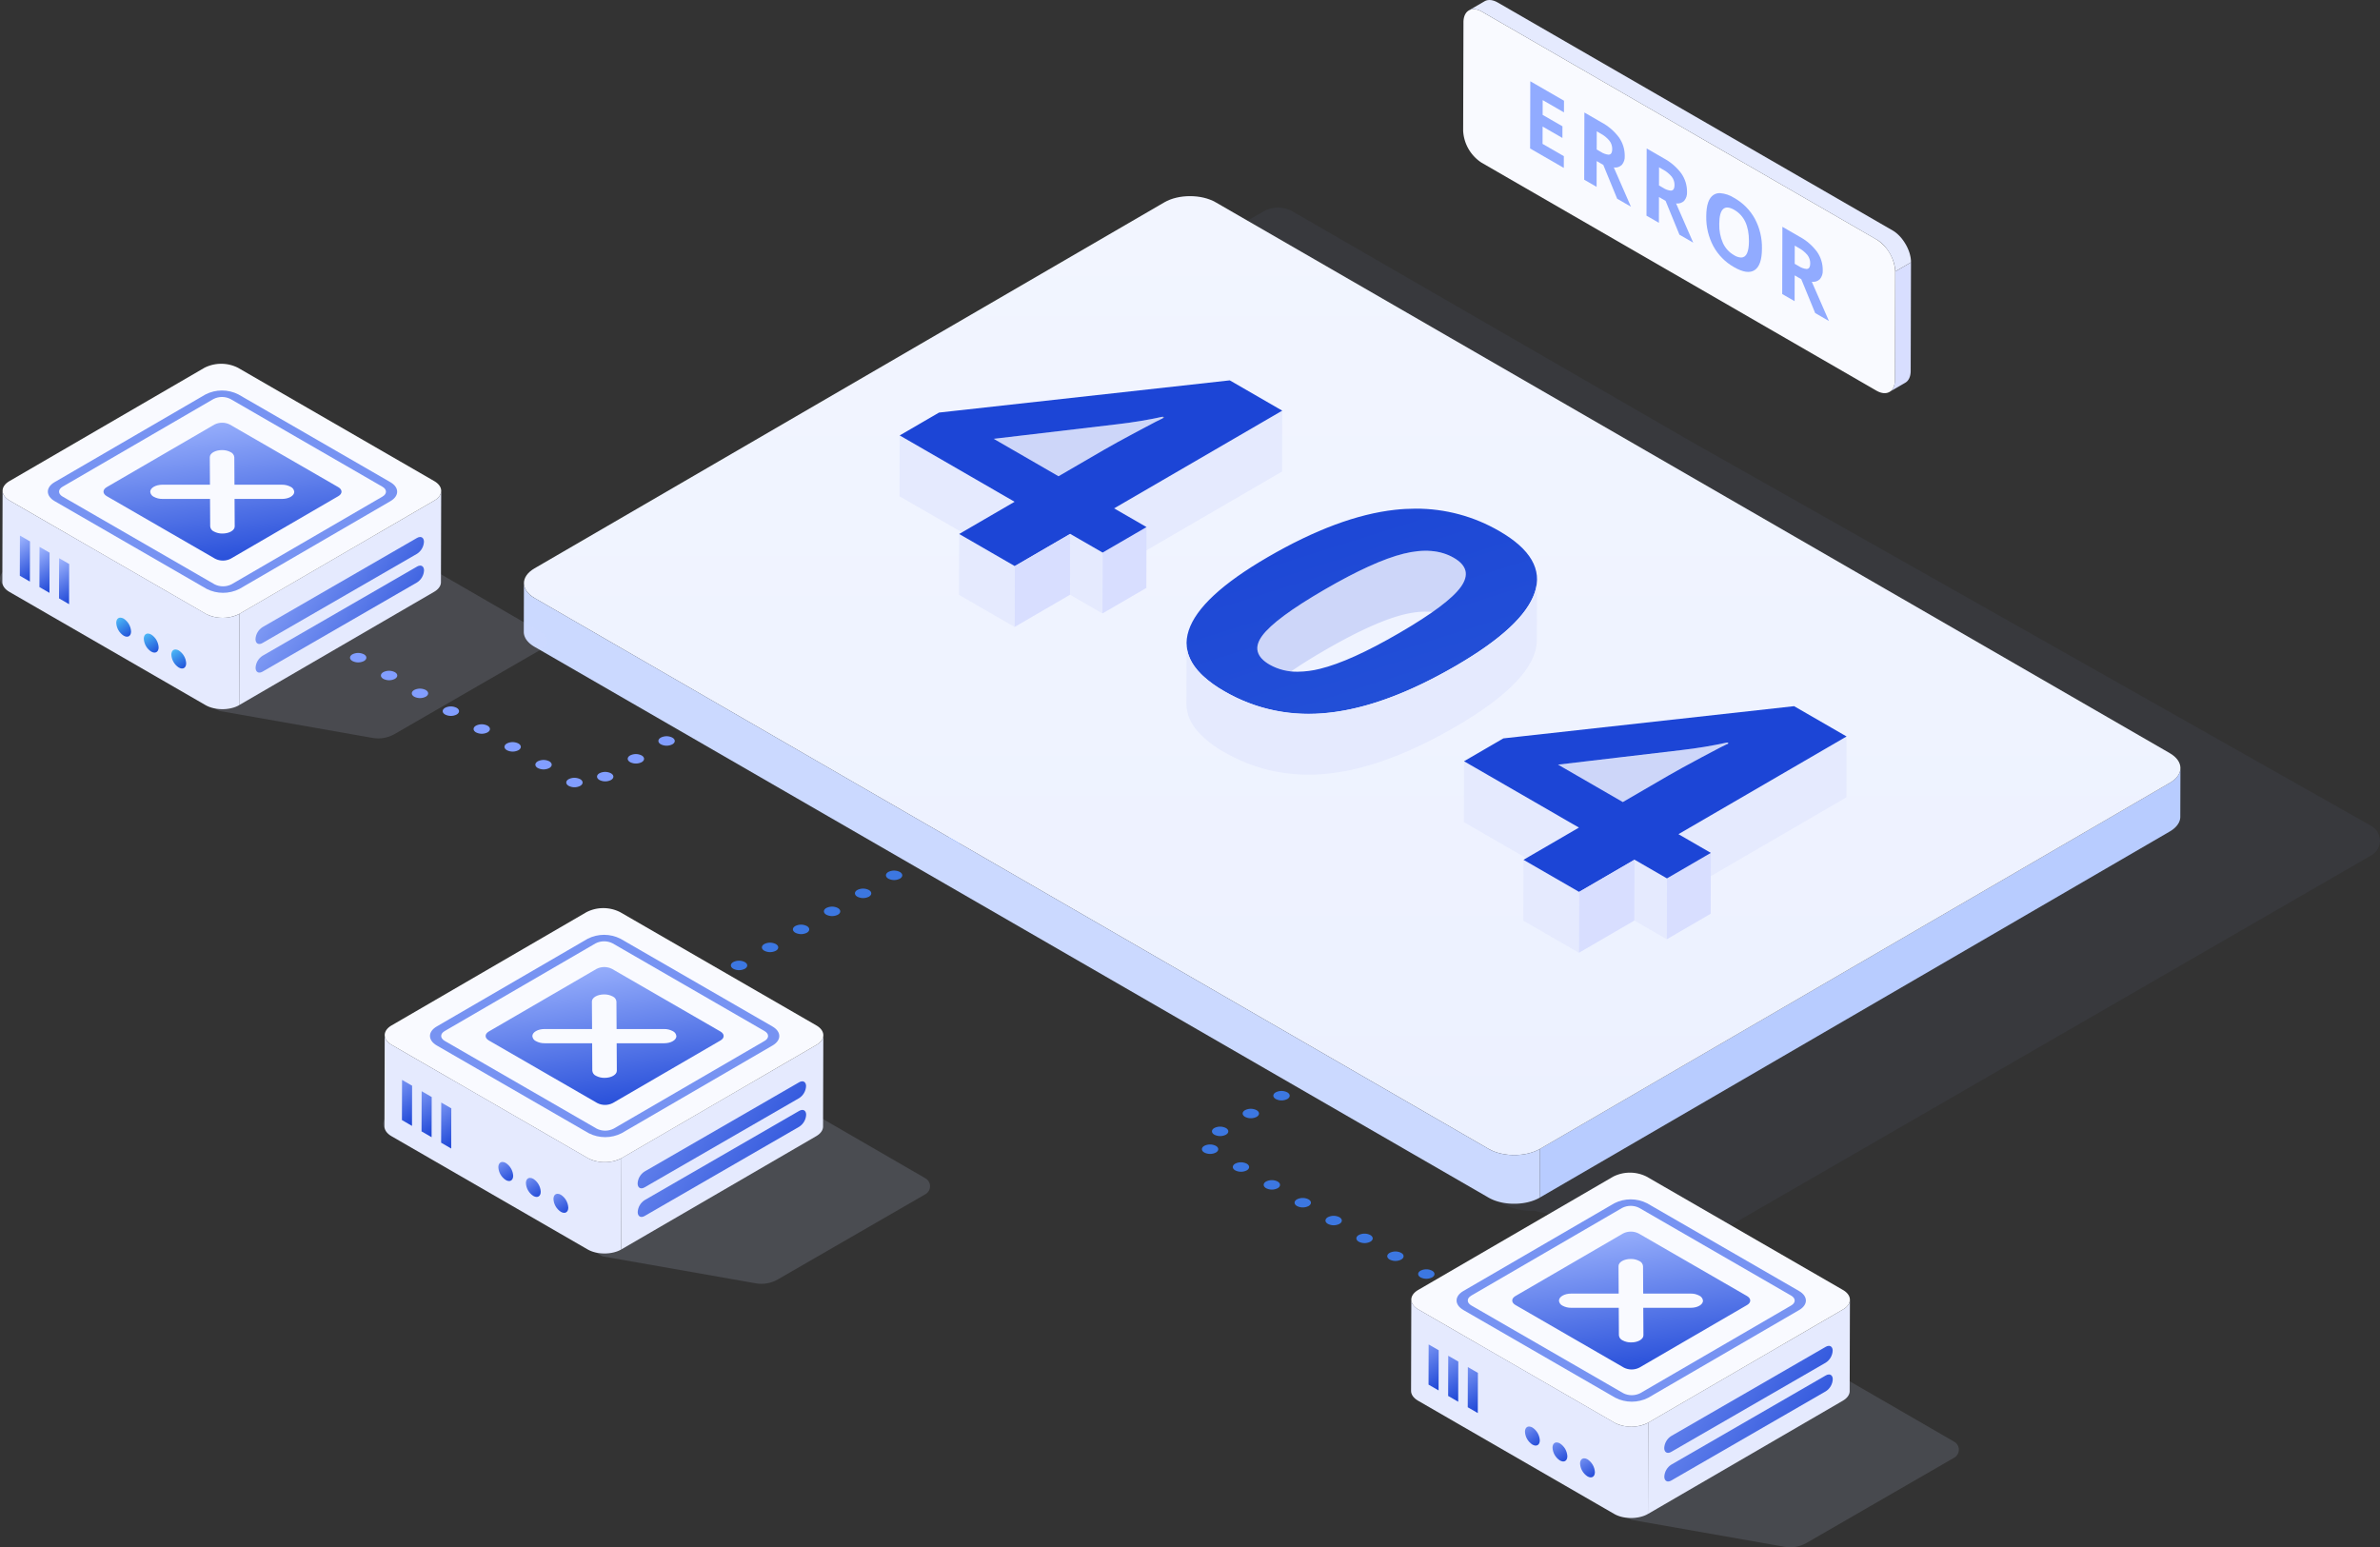<svg id="error-404" xmlns="http://www.w3.org/2000/svg" xmlns:xlink="http://www.w3.org/1999/xlink" width="946.303" height="615.209" viewBox="0 0 946.303 615.209">
  <rect x="0" y="0" width="946.303" height="615.209" fill="#333333" stroke="none"/>
  <defs>
    <linearGradient id="linear-gradient" x1="-0.283" y1="0.886" x2="-0.282" y2="0.886" gradientUnits="objectBoundingBox">
      <stop offset="0" stop-color="#a2b8ff" stop-opacity="0.431"/>
      <stop offset="1" stop-color="#8faaff" stop-opacity="0.82"/>
    </linearGradient>
    <linearGradient id="linear-gradient-2" x1="0.5" x2="0.5" y2="1" gradientUnits="objectBoundingBox">
      <stop offset="0" stop-color="#1c45d6"/>
      <stop offset="1" stop-color="#2452d7"/>
    </linearGradient>
    <linearGradient id="linear-gradient-3" x1="0.5" x2="0.5" y2="1" gradientUnits="objectBoundingBox">
      <stop offset="0" stop-color="#7793f2"/>
      <stop offset="1" stop-color="#1c45d6"/>
    </linearGradient>
    <linearGradient id="linear-gradient-11" x1="0.5" x2="0.5" y2="1" gradientUnits="objectBoundingBox">
      <stop offset="0" stop-color="#a2b8ff"/>
      <stop offset="1" stop-color="#1c45d6"/>
    </linearGradient>
    <linearGradient id="linear-gradient-15" x1="0.5" x2="0.5" y2="1" gradientUnits="objectBoundingBox">
      <stop offset="0" stop-color="#4fc0f8"/>
      <stop offset="1" stop-color="#1c45d6"/>
    </linearGradient>
    <clipPath id="clip-path">
      <rect id="Rectangle_3567" data-name="Rectangle 3567" width="946.303" height="615.209" fill="none"/>
    </clipPath>
    <clipPath id="clip-path-2">
      <rect id="Rectangle_3498" data-name="Rectangle 3498" width="946.302" height="615.208" fill="none"/>
    </clipPath>
    <clipPath id="clip-path-3">
      <path id="Path_7950" data-name="Path 7950" d="M2880.335,403.274l-.122,43.152c0,.137,0,.271-.01.4,0,.038,0,.074-.007.111-.005.091-.011.181-.019.269,0,.051-.01.1-.016.151-.008.075-.016.15-.027.223-.007.054-.016.107-.024.159-.01.068-.021.134-.034.2s-.022.118-.035.176-.026.118-.041.175-.034.135-.052.2-.029.1-.044.154c-.025.08-.051.157-.078.233-.014.041-.028.083-.043.124-.049.128-.1.253-.157.372-.006.013-.013.025-.02.038a4.466,4.466,0,0,1-.249.452c-.007.011-.014.023-.021.035a4.071,4.071,0,0,1-.238.332l-.062.075c-.081.1-.165.191-.253.278a.241.241,0,0,0-.02.02,3.56,3.56,0,0,1-.3.255l-.075.057a3.47,3.47,0,0,1-.323.215l6.279-3.648a3.687,3.687,0,0,0,.322-.216c.025-.019.05-.037.074-.057a3.531,3.531,0,0,0,.3-.255l.019-.02a3.54,3.54,0,0,0,.253-.278c.021-.025.042-.05.062-.075a4.015,4.015,0,0,0,.239-.332l.007-.01c.005-.008.009-.017.014-.025a4.457,4.457,0,0,0,.249-.452c.005-.009.01-.016.014-.025l.006-.013c.055-.12.108-.244.157-.373,0-.011.01-.021.014-.032.011-.03.02-.061.03-.091.027-.077.054-.154.078-.234.006-.021.014-.041.021-.062s.015-.062.023-.092c.018-.066.036-.133.053-.2.006-.028.015-.054.021-.082s.013-.063.02-.093c.012-.058.024-.116.035-.175.006-.03.012-.06.018-.091s.011-.073.016-.109c.009-.053.017-.106.024-.159,0-.028.009-.054.012-.082.006-.046.01-.094.015-.141s.011-.1.016-.151c0-.021,0-.04.006-.061.006-.068.009-.139.013-.209,0-.037,0-.073.007-.11,0-.009,0-.018,0-.027q.008-.175.009-.355v-.021l.123-43.152Z" transform="translate(-2878.071 -399.625)" fill="none"/>
    </clipPath>
    <linearGradient id="linear-gradient-30" x1="-87.948" y1="9.918" x2="-87.918" y2="9.918" gradientUnits="objectBoundingBox">
      <stop offset="0" stop-color="#e5eafe"/>
      <stop offset="1" stop-color="#d8deff"/>
    </linearGradient>
    <clipPath id="clip-path-5">
      <path id="Path_7953" data-name="Path 7953" d="M2330.63,150.5l13.4,7.733.013-4.679-8.462-4.886.019-6.892,7.875,4.546.013-4.642-7.875-4.546.017-5.868,8.463,4.886.013-4.644-13.4-7.734Z" transform="translate(-2330.63 -123.776)" fill="#91abff"/>
    </clipPath>
    <clipPath id="clip-path-6">
      <path id="Path_7954" data-name="Path 7954" d="M2419.579,186.972l-1.591-.918.021-7.221,1.5.864a12.024,12.024,0,0,1,3.522,2.839,5.311,5.311,0,0,1,1.129,3.362q-.005,1.921-1.123,2.171a1.733,1.733,0,0,1-.385.04,6.866,6.866,0,0,1-3.069-1.136m-6.565,11.094,4.932,2.848.029-10.255,2.626,1.516,5.521,13.46,5.473,3.16q-1.583-3.548-6.807-15.592a3.816,3.816,0,0,0,3.2-1.035,4.952,4.952,0,0,0,1.142-3.543,12.584,12.584,0,0,0-2.257-7.336,21.127,21.127,0,0,0-7.011-6.035l-6.777-3.913Z" transform="translate(-2413.014 -171.341)" fill="#91abff"/>
    </clipPath>
    <clipPath id="clip-path-7">
      <path id="Path_7955" data-name="Path 7955" d="M2514.46,241.751l-1.592-.919.021-7.221,1.5.863a12.006,12.006,0,0,1,3.521,2.839,5.3,5.3,0,0,1,1.13,3.362c0,1.281-.378,2-1.121,2.172a1.722,1.722,0,0,1-.385.04,6.868,6.868,0,0,1-3.07-1.136m-6.565,11.094,4.931,2.847.029-10.255,2.626,1.516L2521,260.414l5.473,3.16q-1.585-3.549-6.809-15.593a3.82,3.82,0,0,0,3.207-1.033,4.962,4.962,0,0,0,1.141-3.543,12.587,12.587,0,0,0-2.257-7.337,21.134,21.134,0,0,0-7.01-6.035l-6.777-3.912Z" transform="translate(-2507.895 -226.12)" fill="#91abff"/>
    </clipPath>
    <clipPath id="clip-path-8">
      <path id="Path_7956" data-name="Path 7956" d="M2610,318.83a10.709,10.709,0,0,1-4.416-4.819,17.593,17.593,0,0,1-1.46-7.6q.012-4.48,1.513-5.892t4.446.287q5.869,3.389,5.843,12.42-.018,6.54-3.131,6.539a5.834,5.834,0,0,1-2.8-.935m-8.146-23.974q-2.882,1.861-2.9,8.532a24.233,24.233,0,0,0,2.835,11.892,21.213,21.213,0,0,0,8.2,8.3q5.346,3.087,8.219,1.175t2.893-8.547a24.191,24.191,0,0,0-2.811-11.84,21.163,21.163,0,0,0-8.191-8.281,12.007,12.007,0,0,0-5.728-1.933,4.535,4.535,0,0,0-2.515.7" transform="translate(-2598.955 -294.157)" fill="#91abff"/>
    </clipPath>
    <clipPath id="clip-path-9">
      <path id="Path_7957" data-name="Path 7957" d="M2721.156,361.087l-1.59-.918.02-7.221,1.5.863a12,12,0,0,1,3.52,2.838,5.3,5.3,0,0,1,1.13,3.362c0,1.281-.378,2-1.121,2.172a1.741,1.741,0,0,1-.385.04,6.868,6.868,0,0,1-3.069-1.136m-6.565,11.094,4.933,2.848.029-10.255,2.624,1.515,5.524,13.461,5.472,3.16q-1.582-3.548-6.808-15.593a3.814,3.814,0,0,0,3.206-1.034,4.963,4.963,0,0,0,1.141-3.543,12.583,12.583,0,0,0-2.258-7.336,21.127,21.127,0,0,0-7.01-6.035l-6.777-3.913Z" transform="translate(-2714.59 -345.456)" fill="#91abff"/>
    </clipPath>
    <clipPath id="clip-path-11">
      <rect id="Rectangle_3507" data-name="Rectangle 3507" width="737.965" height="411.568" fill="#d0dbff"/>
    </clipPath>
    <clipPath id="clip-path-12">
      <path id="Path_7959" data-name="Path 7959" d="M1261.957,409.038l-158.214-91.345a11.614,11.614,0,0,0-11.616,0L798.116,487.542l389.371,224.8a23.429,23.429,0,0,0,12.168,2.673l55.377,12.163a22.505,22.505,0,0,0,16.082-2.491L1532.741,573.64a6.679,6.679,0,0,0-.054-11.6Z" transform="translate(-798.116 -316.137)" fill="url(#linear-gradient)"/>
    </clipPath>
    <linearGradient id="linear-gradient-31" x1="-0.283" y1="0.886" x2="-0.282" y2="0.886" gradientUnits="objectBoundingBox">
      <stop offset="0" stop-color="#a2b8ff"/>
      <stop offset="1" stop-color="#8faaff" stop-opacity="0.82"/>
    </linearGradient>
    <clipPath id="clip-path-13">
      <path id="Path_7960" data-name="Path 7960" d="M2600.093,1170.142c0,.072-.008.145-.015.218s-.016.126-.025.189-.021.144-.034.216-.025.127-.04.191-.032.14-.051.21-.036.127-.056.19-.045.139-.069.208-.046.124-.07.186-.06.146-.093.219-.055.121-.084.182-.073.144-.112.216-.063.116-.1.175c-.05.086-.1.171-.158.255-.033.052-.065.1-.1.155-.064.094-.133.186-.2.279-.031.04-.059.081-.091.121-.117.148-.242.292-.374.437-.033.037-.07.073-.105.109q-.157.165-.327.325c-.051.049-.1.1-.157.146s-.137.121-.208.182-.13.111-.2.165-.149.118-.225.177-.142.108-.215.161-.161.114-.243.171-.152.1-.23.156-.173.111-.261.165c-.11.068-.219.137-.334.2L2345.44,1321.31l-.055,19.363,250.477-145.561.176-.1c.054-.032.1-.066.157-.1.089-.055.177-.11.263-.166s.153-.1.229-.155.164-.114.244-.171.144-.107.215-.16.152-.118.225-.177.133-.11.2-.165.14-.121.208-.182c.028-.025.058-.049.085-.074s.047-.048.072-.072c.114-.107.222-.216.327-.325.034-.037.072-.073.105-.11q.2-.216.374-.436l.016-.019c.026-.034.049-.069.075-.1.07-.093.139-.185.2-.279.035-.051.067-.1.1-.154.055-.085.108-.17.158-.255.013-.023.03-.046.043-.07s.035-.07.054-.1c.039-.072.076-.144.112-.216s.058-.121.084-.182.063-.145.093-.218c.013-.032.029-.065.041-.1s.019-.059.029-.088c.025-.069.047-.139.069-.208s.039-.127.056-.19.036-.14.051-.21c.009-.038.021-.076.028-.114s.007-.052.012-.077c.014-.072.024-.144.034-.216s.018-.126.024-.189.011-.146.016-.218c0-.043.008-.085.009-.127s0-.084,0-.127l.054-19.363c0,.085-.007.169-.011.254" transform="translate(-2345.385 -1169.888)" fill="#b8ccff"/>
    </clipPath>
    <linearGradient id="linear-gradient-32" x1="0.5" x2="0.5" y2="1" gradientUnits="objectBoundingBox">
      <stop offset="0" stop-color="#f2f5ff"/>
      <stop offset="1" stop-color="#ecf1ff"/>
    </linearGradient>
    <clipPath id="clip-path-15">
      <path id="Path_7966" data-name="Path 7966" d="M1696.812,664.348l-.068,24.2,66.85-38.849.069-24.2Z" transform="translate(-1696.744 -625.499)" fill="none"/>
    </clipPath>
    <linearGradient id="linear-gradient-33" x1="-4.778" y1="5.221" x2="-4.775" y2="5.221" gradientUnits="objectBoundingBox">
      <stop offset="0" stop-color="#d8deff"/>
      <stop offset="1" stop-color="#e5eafe"/>
    </linearGradient>
    <clipPath id="clip-path-17">
      <path id="Path_7970" data-name="Path 7970" d="M1407.769,602.595l49.084-5.792a183.408,183.408,0,0,0,18.155-3l.585.338q-1.6.675-10.551,5.453t-13.459,7.4l-18.041,10.484Zm-21.732-10.441-15.64,9.089,45.689,26.378-22.041,12.809,22.111,12.766,22.042-12.809,12.885,7.439,17.457-10.145-12.885-7.439,66.851-38.849-20.868-12.048Z" transform="translate(-1370.397 -579.344)" fill="#1c45d6"/>
    </clipPath>
    <clipPath id="clip-path-19">
      <path id="Path_7973" data-name="Path 7973" d="M1840.427,836.847q-8.057-4.651-2.987-11.54t24.637-18.262q19.569-11.373,31.557-14.351t19.969,1.628q7.834,4.523,2.839,11.54t-24.565,18.389q-19.348,11.244-31.447,14.2a37.422,37.422,0,0,1-8.866,1.163,21.873,21.873,0,0,1-11.137-2.77m49.826-61.612q-22.505,2.474-50.653,18.833-26.989,15.683-31.4,29.146t14.113,24.159a66.739,66.739,0,0,0,41.681,8.56q22.573-2.474,50.435-18.662,26.915-15.641,31.4-29.232t-14.038-24.286a65.681,65.681,0,0,0-33.39-8.972,74.52,74.52,0,0,0-8.147.454" transform="translate(-1807.352 -774.781)" fill="url(#linear-gradient-2)"/>
    </clipPath>
    <clipPath id="clip-path-20">
      <path id="Path_7974" data-name="Path 7974" d="M1946.5,882.983c0,.113-.01.226-.018.34s-.012.2-.02.3-.021.229-.032.344-.02.2-.033.3-.031.232-.048.349c-.014.1-.028.2-.045.3-.019.117-.042.234-.063.352s-.038.212-.06.318c-.014.065-.028.131-.042.2-.03.135-.061.27-.094.406-.018.071-.035.142-.053.213-.035.138-.073.277-.113.416-.018.063-.035.125-.053.188-.059.2-.12.4-.187.6l0,.005c-.088.269-.185.539-.287.809-.045.119-.1.238-.143.357-.064.162-.127.323-.2.485-.052.122-.11.245-.166.368-.071.159-.141.318-.216.477-.06.127-.125.254-.188.381-.077.156-.154.312-.236.469-.068.131-.141.262-.213.393-.081.149-.161.3-.246.448q-.24.422-.5.847c-.023.038-.044.075-.068.113-.2.32-.408.641-.624.964-.066.1-.136.2-.2.294-.156.225-.313.451-.477.678-.087.12-.177.241-.267.362q-.231.31-.472.622c-.116.15-.234.3-.354.451l-.242.3c-.153.189-.311.377-.47.567-.074.088-.146.176-.222.263-.233.271-.47.544-.715.816l-.01.011q-.372.414-.764.83c-.083.089-.17.178-.255.268-.182.191-.365.382-.552.573l-.3.308q-.273.274-.554.549l-.312.3q-.308.3-.626.595c-.089.084-.177.168-.268.252q-.411.381-.837.764l-.112.1q-.484.433-.987.867l-.318.271c-.234.2-.469.4-.71.6-.133.111-.27.223-.406.335-.22.181-.44.362-.665.544l-.443.355q-.333.265-.671.531l-.463.36c-.231.179-.466.358-.7.537-.154.117-.307.234-.464.351-.254.191-.512.382-.771.573l-.429.316c-.327.239-.661.479-1,.719l-.239.171q-.629.446-1.277.894l-.37.253c-.314.215-.629.43-.949.646-.165.112-.334.223-.5.335-.285.19-.57.38-.86.57l-.551.36q-.424.276-.855.552l-.575.367q-.437.277-.881.555c-.192.12-.384.241-.578.361-.314.2-.633.391-.953.587l-.538.329c-.344.208-.692.417-1.041.626l-.515.309q-.784.465-1.587.933l-.009.005q-.966.561-1.926,1.1l-.62.349q-.659.371-1.315.735l-.707.389q-.624.343-1.245.678l-.693.373q-.669.358-1.335.707l-.568.3q-.942.49-1.879.966l-.227.114q-.822.415-1.639.817l-.621.3q-.625.3-1.247.6l-.683.324q-.605.285-1.207.563l-.656.3q-.668.305-1.332.6l-.5.223q-.907.4-1.809.785l-.352.148q-.726.307-1.448.6c-.206.085-.41.167-.615.25q-.595.241-1.187.475l-.657.258q-.586.227-1.169.447c-.207.078-.414.157-.62.234q-.672.25-1.341.49c-.139.05-.279.1-.418.152q-.873.311-1.74.606l-.419.139q-.658.221-1.312.433c-.225.073-.45.143-.674.214-.306.1-.612.193-.917.286q-.35.107-.7.211-.451.135-.9.266l-.7.2q-.446.126-.888.247l-.695.188q-.445.119-.889.232l-.681.174c-.3.075-.6.147-.9.219-.22.053-.44.106-.659.157-.309.072-.616.14-.924.209-.207.046-.415.094-.622.138-.33.071-.658.138-.986.205-.183.037-.366.077-.548.113-.42.083-.838.162-1.255.238l-.268.051c-.271.049-.541.093-.812.139-.212.036-.425.075-.636.109-.3.05-.607.095-.91.141-.177.027-.355.056-.531.082-.344.05-.687.095-1.03.141-.133.017-.266.037-.4.054q-.691.088-1.378.164l-.042,0c-.379.042-.757.078-1.135.114l-.539.049q-.4.035-.8.066l-.529.04c-.278.02-.556.036-.833.053l-.486.028c-.321.017-.64.031-.96.043-.117,0-.234.011-.351.015l-.171,0c-.585.019-1.169.029-1.751.034l-.432,0c-.617,0-1.232,0-1.845-.018l-.3-.009q-.746-.021-1.488-.058l-.455-.023c-.579-.033-1.157-.071-1.733-.117l-.156-.015c-.531-.045-1.061-.1-1.589-.154l-.457-.051c-.542-.062-1.083-.13-1.622-.206l-.106-.014c-.606-.086-1.208-.183-1.81-.285l-.421-.073c-.6-.106-1.2-.218-1.789-.34q-.613-.127-1.224-.265l-.246-.058c-.329-.076-.658-.153-.986-.234-.147-.036-.293-.075-.439-.112-.263-.067-.526-.134-.789-.2-.163-.044-.326-.089-.489-.134q-.346-.1-.69-.194-.511-.147-1.019-.3c-.132-.041-.266-.079-.4-.121q-.7-.22-1.4-.456l-.263-.092q-.569-.2-1.134-.4c-.16-.058-.319-.118-.478-.178q-.461-.171-.92-.349-.3-.117-.6-.237c-.185-.074-.369-.148-.553-.224q-.33-.135-.657-.275-.273-.116-.547-.234c-.221-.1-.441-.194-.662-.292-.178-.08-.356-.159-.534-.241-.224-.1-.446-.207-.669-.312-.174-.082-.349-.164-.523-.247-.227-.109-.454-.222-.68-.334-.168-.083-.336-.165-.5-.25-.236-.119-.473-.242-.708-.365-.156-.081-.313-.161-.469-.243-.264-.139-.525-.282-.788-.425-.127-.069-.255-.137-.383-.207q-.584-.323-1.166-.658a45.621,45.621,0,0,1-8.531-6.165q-.308-.29-.6-.581a25.064,25.064,0,0,1-2.558-2.961,19.74,19.74,0,0,1-1.183-1.819,16.744,16.744,0,0,1-1.166-2.475,14.911,14.911,0,0,1-.567-1.894,14.289,14.289,0,0,1-.357-3.227h0l-.069,24.2q0,.654.055,1.3t.173,1.287a16.213,16.213,0,0,0,2.622,6.223q.409.6.876,1.2.234.3.482.6a39.854,39.854,0,0,0,10.754,8.513l.014.008q.573.331,1.15.65c.13.072.26.141.389.211.26.142.521.284.782.422.156.082.312.162.468.243.237.123.473.246.71.366.167.084.335.166.5.249.226.112.453.225.68.334.174.083.348.165.523.247.223.105.446.21.669.312.177.081.355.16.533.24.221.1.442.2.664.293.181.079.362.156.543.232q.33.14.661.277.275.113.55.223c.121.048.24.1.361.146.08.032.161.061.242.092q.457.178.915.348c.161.06.322.12.483.179q.564.206,1.132.4l.263.092q.7.237,1.4.456c.131.041.262.079.393.119q.511.157,1.024.306l.183.055c.166.047.334.091.5.138s.33.092.5.136c.26.069.52.136.781.2.148.038.3.077.445.114q.494.122.991.235l.24.057q.594.135,1.191.259l.033.006c.594.122,1.19.234,1.788.34l.423.073c.6.1,1.2.2,1.811.286l.016,0,.081.01c.541.076,1.084.143,1.629.206l.456.051c.531.057,1.063.11,1.6.155l.12.012.029,0c.576.047,1.155.085,1.734.118l.458.023q.739.037,1.481.058c.077,0,.154.007.23.009h.078c.612.015,1.226.02,1.842.019l.435,0c.58-.005,1.161-.016,1.744-.034l.129,0,.05,0,.333-.014q.488-.019.978-.044c.159-.008.319-.019.478-.028.279-.016.559-.034.839-.054l.527-.039q.4-.031.8-.066l.54-.05.352-.032q.39-.039.782-.082h0q.707-.078,1.418-.169c.2-.025.4-.055.6-.082.278-.037.555-.073.835-.114.2-.029.393-.061.59-.091.283-.043.566-.085.851-.131.2-.032.4-.069.6-.1.284-.048.568-.1.854-.147l.013,0,.213-.04c.431-.079.862-.16,1.295-.246.18-.036.361-.074.541-.111.33-.068.66-.135.992-.207.208-.045.417-.093.625-.139.306-.068.612-.136.919-.208.221-.051.442-.105.664-.159.3-.072.6-.143.895-.218.227-.057.455-.116.683-.174q.442-.114.886-.232.349-.093.7-.189.441-.121.884-.246l.705-.2q.446-.13.894-.264.352-.105.7-.213c.3-.093.608-.189.913-.285.156-.049.311-.1.467-.146l.211-.07q.65-.21,1.3-.43l.427-.142q.866-.294,1.738-.6l.422-.153q.667-.24,1.337-.489c.207-.077.415-.156.622-.234q.581-.22,1.165-.447l.662-.259q.59-.233,1.182-.474c.206-.083.412-.166.619-.251q.718-.294,1.44-.6l.36-.151q.9-.384,1.807-.785l.5-.226q.662-.3,1.326-.6l.658-.3q.6-.278,1.2-.562l.684-.324q.623-.3,1.247-.6l.621-.3q.815-.4,1.634-.815l.233-.117q.936-.474,1.879-.966c.188-.1.377-.2.565-.3q.667-.351,1.339-.709l.689-.371q.624-.337,1.25-.681l.7-.386q.66-.365,1.322-.739c.2-.115.408-.229.613-.345q.965-.548,1.936-1.111l.018-.01q.8-.463,1.57-.923l.523-.314c.292-.175.586-.349.874-.524l.152-.093c.188-.114.372-.227.557-.341.314-.192.626-.384.936-.575l.587-.367q.44-.275.872-.549l.583-.372q.427-.273.845-.546c.187-.121.374-.243.559-.365.288-.189.572-.378.854-.567.168-.112.338-.225.5-.337.318-.214.631-.429.943-.642l.375-.256q.647-.448,1.276-.893l.243-.175c.334-.239.667-.477.993-.715.146-.107.289-.212.433-.319.258-.19.515-.38.768-.57.156-.117.311-.235.465-.352.235-.179.47-.358.7-.537l.462-.359q.339-.266.671-.531l.443-.355c.224-.181.444-.361.663-.541.136-.113.274-.225.408-.337.239-.2.473-.4.706-.6.107-.091.216-.183.321-.274.335-.289.665-.578.986-.866l.118-.108c.255-.229.508-.458.755-.687l.076-.071c.092-.085.18-.169.27-.254q.317-.3.624-.593l.313-.3q.282-.276.556-.551c.1-.1.2-.2.3-.305.189-.193.374-.385.558-.577.083-.088.168-.175.25-.263q.391-.416.765-.832l.01-.011q.367-.41.715-.817c.075-.087.147-.175.221-.262q.24-.283.471-.566c.083-.1.163-.2.244-.3.068-.085.139-.171.206-.256.05-.064.1-.128.146-.192.162-.209.319-.417.474-.626.089-.12.178-.239.265-.359.164-.227.322-.453.477-.679.068-.1.138-.2.2-.293.216-.322.425-.643.624-.963.025-.04.047-.079.071-.12q.259-.42.5-.839c.015-.028.034-.056.05-.083.07-.124.133-.247.2-.371s.142-.259.209-.388c.082-.157.158-.313.235-.469.063-.127.128-.254.188-.381.075-.159.145-.317.216-.476.055-.123.113-.246.166-.369.07-.164.133-.328.2-.491.047-.117.1-.235.14-.351l.015-.038q.146-.39.274-.778c.066-.2.128-.4.187-.6.019-.063.036-.126.053-.188q.059-.208.113-.415.027-.107.053-.214.049-.2.094-.4c.014-.066.029-.133.043-.2.006-.029.013-.058.019-.088.015-.076.027-.152.041-.228.022-.118.044-.235.064-.353.016-.1.031-.2.045-.3s.034-.232.048-.347.023-.2.033-.306.023-.229.032-.344.014-.2.02-.3.014-.228.018-.341c0-.039,0-.078.006-.116,0-.131.006-.262.006-.393l.069-24.2c0,.169-.006.339-.012.51" transform="translate(-1807.09 -882.473)" fill="none"/>
    </clipPath>
    <linearGradient id="linear-gradient-35" x1="-2.903" y1="3.191" x2="-2.902" y2="3.191" xlink:href="#linear-gradient-33"/>
    <clipPath id="clip-path-22">
      <path id="Path_7977" data-name="Path 7977" d="M2556.387,1160.625l-.068,24.2,66.85-38.849.068-24.2Z" transform="translate(-2556.319 -1121.775)" fill="none"/>
    </clipPath>
    <linearGradient id="linear-gradient-36" x1="-7.27" y1="3.769" x2="-7.267" y2="3.769" xlink:href="#linear-gradient-33"/>
    <clipPath id="clip-path-24">
      <path id="Path_7981" data-name="Path 7981" d="M2267.344,1098.871l49.084-5.792a183.482,183.482,0,0,0,18.155-3l.586.338q-1.6.676-10.551,5.453t-13.459,7.4l-18.041,10.484Zm-21.732-10.441-15.639,9.089,45.688,26.378-22.041,12.809,22.111,12.766,22.041-12.809,12.886,7.439,17.457-10.145-12.885-7.439,66.85-38.849-20.868-12.048Z" transform="translate(-2229.973 -1075.62)" fill="#1c45d6"/>
    </clipPath>
    <clipPath id="clip-path-26">
      <rect id="Rectangle_3522" data-name="Rectangle 3522" width="217.437" height="114.092" fill="rgba(208,219,255,0.36)"/>
    </clipPath>
    <clipPath id="clip-path-27">
      <path id="Path_7983" data-name="Path 7983" d="M755.959,1565.487c-.209-.149-.432-.294-.673-.432l-36.024-20.8-.013-.007-41.937-24.213a14.763,14.763,0,0,0-13.4,0l-77.467,45.019c-3.688,2.143-3.668,5.617.044,7.76l41.639,24.041,42.758,24.741,60.959,10.728a12.984,12.984,0,0,0,8.743-1.543l58.718-33.9a3.644,3.644,0,0,0,0-6.311Z" transform="translate(-583.696 -1518.429)" fill="rgba(208,219,255,0.36)"/>
    </clipPath>
    <clipPath id="clip-path-28">
      <path id="Path_7984" data-name="Path 7984" d="M1026.672,1576.971c0,.047-.005.095-.01.143s-.01.083-.016.124-.014.094-.023.142-.016.084-.026.125-.021.092-.034.138-.024.083-.037.125-.029.091-.046.137-.03.082-.046.122-.039.1-.06.143-.037.08-.056.12-.047.095-.073.141-.042.078-.064.116c-.033.056-.068.112-.1.167-.022.034-.043.068-.067.1-.042.062-.088.123-.134.183-.02.026-.039.053-.059.079q-.115.145-.246.287l-.069.072c-.069.072-.14.143-.215.214l-.1.1-.136.118c-.043.037-.086.074-.131.109s-.1.077-.148.116-.093.071-.141.106-.106.075-.16.113l-.151.1-.172.109c-.072.045-.144.09-.219.134l-77.467,45.019-.1,36.3,77.467-45.019.116-.068c.035-.021.069-.044.1-.066.058-.036.116-.072.172-.109l.151-.1.161-.113.14-.105c.05-.039.1-.078.149-.117s.087-.072.13-.108.092-.079.137-.119l.056-.049.047-.047q.112-.105.215-.214c.023-.024.047-.048.069-.072.087-.094.169-.19.246-.287l.01-.012c.017-.022.032-.044.049-.067.046-.061.092-.122.134-.184l.066-.1c.036-.056.071-.112.1-.168.009-.015.02-.031.028-.046s.024-.046.036-.069c.025-.047.05-.094.073-.142s.038-.08.056-.12.041-.1.06-.143c.009-.021.019-.043.027-.065s.013-.038.019-.057c.016-.046.031-.092.046-.138s.025-.083.036-.125.024-.092.034-.138c.006-.025.013-.05.019-.075s0-.033.008-.051c.009-.047.016-.094.022-.142s.011-.083.016-.124.007-.095.01-.143c0-.028.005-.056.006-.084s0-.055,0-.083l.1-36.305c0,.056,0,.111-.007.167" transform="translate(-946.356 -1576.803)" fill="none"/>
    </clipPath>
    <linearGradient id="linear-gradient-37" x1="-2.061" y1="1.914" x2="-2.059" y2="1.914" xlink:href="#linear-gradient-33"/>
    <clipPath id="clip-path-30">
      <path id="Path_7987" data-name="Path 7987" d="M612.211,1660.848l4,2.311.045-15.974-4-2.31Z" transform="translate(-612.211 -1644.875)" fill="url(#linear-gradient-3)"/>
    </clipPath>
    <clipPath id="clip-path-31">
      <path id="Path_7988" data-name="Path 7988" d="M642.066,1678.085l4,2.311.045-15.973-4-2.311Z" transform="translate(-642.066 -1662.112)" fill="url(#linear-gradient-3)"/>
    </clipPath>
    <clipPath id="clip-path-32">
      <path id="Path_7989" data-name="Path 7989" d="M671.921,1695.322l4,2.311.045-15.973-4-2.311Z" transform="translate(-671.921 -1679.348)" fill="url(#linear-gradient-3)"/>
    </clipPath>
    <clipPath id="clip-path-33">
      <path id="Path_7990" data-name="Path 7990" d="M759.1,1771.959a6.476,6.476,0,0,0,2.94,5.09c1.629.94,2.952.186,2.958-1.686a6.478,6.478,0,0,0-2.938-5.091,2.687,2.687,0,0,0-1.324-.405c-.967,0-1.632.766-1.636,2.092" transform="translate(-759.104 -1769.867)" fill="url(#linear-gradient-3)"/>
    </clipPath>
    <clipPath id="clip-path-34">
      <path id="Path_7991" data-name="Path 7991" d="M801.065,1796.184a6.475,6.475,0,0,0,2.938,5.089c1.628.94,2.954.187,2.959-1.684a6.482,6.482,0,0,0-2.94-5.092,2.686,2.686,0,0,0-1.322-.4c-.967,0-1.632.766-1.636,2.092" transform="translate(-801.065 -1794.092)" fill="url(#linear-gradient-3)"/>
    </clipPath>
    <clipPath id="clip-path-35">
      <path id="Path_7992" data-name="Path 7992" d="M843.026,1820.41a6.474,6.474,0,0,0,2.938,5.089c1.628.94,2.954.187,2.959-1.684a6.482,6.482,0,0,0-2.94-5.092,2.681,2.681,0,0,0-1.322-.4c-.967,0-1.632.766-1.635,2.091" transform="translate(-843.026 -1818.319)" fill="url(#linear-gradient-3)"/>
    </clipPath>
    <clipPath id="clip-path-36">
      <path id="Path_7993" data-name="Path 7993" d="M1035.423,1647.4l-61.5,35.509a6.018,6.018,0,0,0-2.73,4.727c.005,1.739,1.235,2.439,2.748,1.566l61.5-35.51a6.016,6.016,0,0,0,2.729-4.728c0-1.229-.621-1.941-1.518-1.941a2.492,2.492,0,0,0-1.228.376" transform="translate(-971.188 -1647.021)" fill="url(#linear-gradient-3)"/>
    </clipPath>
    <clipPath id="clip-path-37">
      <path id="Path_7994" data-name="Path 7994" d="M1035.547,1690.974l-61.5,35.509a6.018,6.018,0,0,0-2.73,4.729c.005,1.737,1.235,2.438,2.748,1.564l61.5-35.509a6.013,6.013,0,0,0,2.728-4.726c0-1.231-.62-1.943-1.518-1.943a2.494,2.494,0,0,0-1.228.376" transform="translate(-971.312 -1690.598)" fill="url(#linear-gradient-3)"/>
    </clipPath>
    <clipPath id="clip-path-38">
      <path id="Path_7995" data-name="Path 7995" d="M759.715,1502.459a2.462,2.462,0,0,1-1.439-2c-.009-1.561,2.165-2.824,4.859-2.824h18.884l-.06-10.939c-.01-1.56,2.165-2.824,4.857-2.823a7.026,7.026,0,0,1,3.45.827,2.462,2.462,0,0,1,1.439,2l.063,10.94h18.884a7.024,7.024,0,0,1,3.45.827,2.467,2.467,0,0,1,1.44,2c.009,1.558-2.166,2.822-4.857,2.822H791.8l.063,10.939c.007,1.559-2.167,2.823-4.859,2.823a7.036,7.036,0,0,1-3.452-.827,2.463,2.463,0,0,1-1.439-2l-.06-10.939H763.165a7.025,7.025,0,0,1-3.45-.827m24.063-28.726-42.815,24.881c-1.7.987-1.69,2.587.02,3.574l43.1,24.881a6.8,6.8,0,0,0,6.173,0l42.815-24.881c1.7-.987,1.69-2.59-.02-3.577l-43.095-24.881a6.8,6.8,0,0,0-6.173,0" transform="translate(-739.695 -1472.992)" fill="url(#linear-gradient-11)"/>
    </clipPath>
    <clipPath id="clip-path-39">
      <path id="Path_7996" data-name="Path 7996" d="M721.215,1500.959l-60.41-34.878c-1.869-1.079-1.88-2.836-.024-3.915l60.018-34.879a7.46,7.46,0,0,1,6.761,0l60.41,34.878c1.869,1.079,1.881,2.836.022,3.916l-60.018,34.878a7.458,7.458,0,0,1-6.759,0m-3.575-75.495-60.018,34.878c-3.588,2.085-3.569,5.478.043,7.563l60.41,34.878a14.413,14.413,0,0,0,13.058,0l60.018-34.878c3.589-2.086,3.569-5.48-.043-7.565l-60.41-34.878a14.408,14.408,0,0,0-13.058,0" transform="translate(-654.944 -1423.899)" fill="#7793f2"/>
    </clipPath>
    <clipPath id="clip-path-41">
      <rect id="Rectangle_3537" data-name="Rectangle 3537" width="217.437" height="114.091" fill="rgba(208,219,255,0.14)"/>
    </clipPath>
    <clipPath id="clip-path-42">
      <path id="Path_7997" data-name="Path 7997" d="M172.264,734.716c-.209-.149-.433-.294-.673-.432l-36.024-20.8-.013-.008L93.617,689.265a14.761,14.761,0,0,0-13.4,0L2.753,734.284c-3.687,2.143-3.668,5.617.044,7.76l41.639,24.041,42.758,24.741,60.959,10.728a12.984,12.984,0,0,0,8.743-1.543l58.718-33.9a3.644,3.644,0,0,0,0-6.31Z" transform="translate(0 -687.657)" fill="rgba(208,219,255,0.14)"/>
    </clipPath>
    <clipPath id="clip-path-43">
      <path id="Path_7998" data-name="Path 7998" d="M444.634,747.858c0,.048-.005.095-.01.142s-.01.083-.016.125-.014.094-.022.142-.017.084-.026.125-.021.092-.034.138-.024.083-.037.125-.029.091-.046.137-.03.082-.046.122-.039.1-.06.143-.036.08-.056.12-.047.094-.073.141-.042.077-.064.115c-.032.056-.068.112-.1.167-.022.034-.043.068-.066.1-.042.062-.088.123-.134.183-.02.026-.039.053-.059.079q-.115.145-.246.287l-.069.072q-.1.108-.215.214c-.034.032-.068.064-.1.1s-.09.079-.136.119l-.132.11c-.048.039-.1.077-.148.116s-.093.071-.141.106-.106.075-.16.113l-.151.1c-.056.037-.114.073-.172.109s-.144.09-.22.134l-77.467,45.019-.1,36.3,77.467-45.019.116-.068c.036-.022.068-.044.1-.066.058-.036.116-.072.173-.109s.1-.068.15-.1.109-.075.161-.113.094-.07.14-.105.1-.077.149-.117l.13-.108c.046-.04.092-.079.137-.12l.056-.049.047-.047c.074-.071.146-.141.215-.214.023-.024.047-.048.069-.072.087-.094.169-.19.246-.287l.01-.012c.018-.022.032-.045.049-.067.046-.061.092-.122.134-.184.023-.033.044-.067.066-.1.036-.056.071-.112.1-.168.009-.016.02-.03.029-.046s.023-.046.035-.069c.026-.047.05-.094.073-.142s.038-.079.056-.12.041-.1.06-.143c.009-.022.019-.043.027-.064s.012-.038.019-.058c.016-.046.031-.092.045-.137s.026-.083.036-.125.024-.092.034-.138c.005-.025.013-.05.018-.075s0-.034.008-.051c.009-.047.016-.094.022-.141s.012-.083.016-.125.008-.1.01-.143c0-.028.005-.056.006-.083s0-.056,0-.083l.1-36.305c0,.056,0,.112-.008.167" transform="translate(-364.318 -747.691)" fill="none"/>
    </clipPath>
    <linearGradient id="linear-gradient-47" x1="-0.706" y1="3.814" x2="-0.704" y2="3.814" xlink:href="#linear-gradient-33"/>
    <clipPath id="clip-path-45">
      <path id="Path_8001" data-name="Path 8001" d="M30.174,831.737l4,2.31.045-15.974-4-2.31Z" transform="translate(-30.174 -815.763)" fill="url(#linear-gradient-11)"/>
    </clipPath>
    <clipPath id="clip-path-46">
      <path id="Path_8002" data-name="Path 8002" d="M60.029,848.973l4,2.31.045-15.974-4-2.311Z" transform="translate(-60.029 -832.999)" fill="url(#linear-gradient-11)"/>
    </clipPath>
    <clipPath id="clip-path-47">
      <path id="Path_8003" data-name="Path 8003" d="M89.884,866.21l4,2.311.045-15.974-4-2.31Z" transform="translate(-89.884 -850.236)" fill="url(#linear-gradient-11)"/>
    </clipPath>
    <clipPath id="clip-path-48">
      <path id="Path_8004" data-name="Path 8004" d="M177.068,942.846a6.475,6.475,0,0,0,2.94,5.09c1.628.94,2.952.186,2.957-1.686a6.478,6.478,0,0,0-2.938-5.091,2.689,2.689,0,0,0-1.324-.4c-.967,0-1.632.766-1.635,2.091" transform="translate(-177.068 -940.755)" fill="url(#linear-gradient-15)"/>
    </clipPath>
    <clipPath id="clip-path-49">
      <path id="Path_8005" data-name="Path 8005" d="M219.028,967.072a6.474,6.474,0,0,0,2.938,5.089c1.628.94,2.954.187,2.959-1.684a6.483,6.483,0,0,0-2.94-5.093,2.684,2.684,0,0,0-1.322-.4c-.966,0-1.632.766-1.636,2.092" transform="translate(-219.028 -964.98)" fill="url(#linear-gradient-15)"/>
    </clipPath>
    <clipPath id="clip-path-50">
      <path id="Path_8006" data-name="Path 8006" d="M260.989,991.3a6.475,6.475,0,0,0,2.938,5.089c1.629.94,2.954.187,2.959-1.684a6.482,6.482,0,0,0-2.94-5.092,2.688,2.688,0,0,0-1.322-.4c-.966,0-1.632.766-1.635,2.091" transform="translate(-260.989 -989.206)" fill="url(#linear-gradient-15)"/>
    </clipPath>
    <clipPath id="clip-path-51">
      <path id="Path_8007" data-name="Path 8007" d="M453.386,818.285l-61.5,35.509a6.018,6.018,0,0,0-2.73,4.727c.005,1.738,1.236,2.44,2.749,1.566l61.5-35.51a6.013,6.013,0,0,0,2.729-4.728c0-1.23-.621-1.941-1.518-1.94a2.494,2.494,0,0,0-1.228.376" transform="translate(-389.151 -817.909)" fill="url(#linear-gradient-11)"/>
    </clipPath>
    <clipPath id="clip-path-52">
      <path id="Path_8008" data-name="Path 8008" d="M453.509,861.861l-61.5,35.509a6.018,6.018,0,0,0-2.73,4.729c0,1.736,1.236,2.437,2.748,1.564l61.5-35.51a6.012,6.012,0,0,0,2.728-4.726c0-1.231-.621-1.943-1.518-1.943a2.494,2.494,0,0,0-1.228.375" transform="translate(-389.275 -861.485)" fill="url(#linear-gradient-11)"/>
    </clipPath>
    <clipPath id="clip-path-53">
      <path id="Path_8009" data-name="Path 8009" d="M177.678,673.347a2.463,2.463,0,0,1-1.439-2c-.009-1.561,2.165-2.824,4.859-2.824h18.884l-.06-10.94c-.01-1.56,2.165-2.824,4.857-2.823a7.028,7.028,0,0,1,3.45.827,2.464,2.464,0,0,1,1.439,2l.063,10.94h18.884a7.024,7.024,0,0,1,3.45.827,2.467,2.467,0,0,1,1.44,2c.009,1.559-2.167,2.823-4.857,2.823H209.762l.063,10.939c.007,1.56-2.166,2.823-4.859,2.824a7.035,7.035,0,0,1-3.452-.828,2.462,2.462,0,0,1-1.439-2l-.06-10.939H181.128a7.028,7.028,0,0,1-3.45-.827m24.063-28.726L158.926,669.5c-1.7.987-1.69,2.587.02,3.575l43.095,24.881a6.8,6.8,0,0,0,6.173,0l42.815-24.881c1.7-.987,1.69-2.59-.02-3.577L207.914,644.62a6.8,6.8,0,0,0-6.173,0" transform="translate(-157.658 -643.88)" fill="url(#linear-gradient-11)"/>
    </clipPath>
    <clipPath id="clip-path-54">
      <path id="Path_8010" data-name="Path 8010" d="M139.177,671.847l-60.41-34.878c-1.869-1.079-1.881-2.836-.024-3.915l60.018-34.879a7.459,7.459,0,0,1,6.76,0l60.411,34.878c1.869,1.079,1.881,2.836.022,3.916l-60.018,34.879a7.46,7.46,0,0,1-6.759,0M135.6,596.352,75.585,631.23c-3.588,2.085-3.569,5.478.043,7.563l60.41,34.878a14.413,14.413,0,0,0,13.059,0l60.018-34.879c3.59-2.086,3.569-5.48-.043-7.565l-60.41-34.878a14.41,14.41,0,0,0-13.058,0" transform="translate(-72.907 -594.787)" fill="#7793f2"/>
    </clipPath>
    <clipPath id="clip-path-56">
      <rect id="Rectangle_3552" data-name="Rectangle 3552" width="217.436" height="114.092" fill="rgba(208,219,255,0.66)"/>
    </clipPath>
    <clipPath id="clip-path-57">
      <path id="Path_8011" data-name="Path 8011" d="M2322.981,1966.777c-.209-.149-.432-.293-.673-.433l-36.023-20.8-.013-.008-41.937-24.212a14.762,14.762,0,0,0-13.4,0l-77.467,45.019c-3.688,2.143-3.669,5.617.043,7.76l41.639,24.041,42.758,24.741,60.959,10.728a12.982,12.982,0,0,0,8.743-1.543l58.719-33.9a3.644,3.644,0,0,0,0-6.311Z" transform="translate(-2150.718 -1919.719)" fill="rgba(208,219,255,0.66)"/>
    </clipPath>
    <clipPath id="clip-path-58">
      <path id="Path_8012" data-name="Path 8012" d="M2590.378,1979.919c0,.048-.006.095-.01.143s-.01.083-.016.125-.013.094-.021.141-.018.083-.026.125-.021.093-.034.138-.023.084-.036.125-.029.092-.045.137-.031.082-.046.123-.04.1-.061.143-.037.08-.056.12-.047.095-.073.142-.042.077-.064.115c-.033.056-.068.112-.1.167-.022.034-.044.068-.067.1-.042.061-.087.122-.133.183-.02.026-.039.053-.06.08-.076.1-.159.192-.246.287l-.069.072c-.069.072-.14.143-.215.214l-.1.1c-.044.04-.09.079-.136.118s-.087.073-.132.109-.1.078-.147.116-.093.071-.142.106-.105.075-.16.112l-.151.1-.172.109c-.073.045-.144.09-.22.134l-77.467,45.019-.1,36.3,77.466-45.019.116-.068c.036-.021.068-.044.1-.066.058-.036.116-.073.172-.109l.151-.1c.054-.038.108-.075.16-.114s.094-.069.141-.1.1-.077.149-.117.087-.072.13-.108l.137-.119c.018-.017.039-.033.056-.05s.031-.032.048-.047c.075-.07.146-.141.215-.214.023-.023.047-.047.069-.072q.13-.142.246-.287l.01-.012c.018-.022.033-.045.049-.066.046-.062.092-.123.134-.184.023-.033.044-.067.066-.1.036-.056.071-.112.1-.168.009-.015.02-.03.028-.046s.023-.046.036-.069c.026-.047.05-.095.074-.142s.038-.079.056-.119.041-.1.061-.144c.008-.021.02-.043.027-.064s.013-.039.02-.058c.016-.046.031-.091.045-.138s.026-.083.037-.125.023-.092.034-.138c.005-.025.013-.049.018-.075s0-.034.008-.05c.009-.047.016-.094.022-.142s.012-.083.016-.125.008-.1.011-.143c0-.028.005-.056.005-.084s0-.055,0-.083l.1-36.305c0,.055,0,.111-.008.167" transform="translate(-2510.063 -1979.752)" fill="none"/>
    </clipPath>
    <linearGradient id="linear-gradient-57" x1="-5.702" y1="0.99" x2="-5.7" y2="0.99" xlink:href="#linear-gradient-33"/>
    <clipPath id="clip-path-60">
      <path id="Path_8015" data-name="Path 8015" d="M2175.917,2063.8l4,2.31.045-15.973-4-2.31Z" transform="translate(-2175.917 -2047.824)" fill="url(#linear-gradient-3)"/>
    </clipPath>
    <clipPath id="clip-path-61">
      <path id="Path_8016" data-name="Path 8016" d="M2205.772,2081.035l4,2.31.044-15.973-4-2.311Z" transform="translate(-2205.772 -2065.061)" fill="url(#linear-gradient-3)"/>
    </clipPath>
    <clipPath id="clip-path-62">
      <path id="Path_8017" data-name="Path 8017" d="M2235.626,2098.271l4,2.31.045-15.973-4-2.311Z" transform="translate(-2235.626 -2082.297)" fill="url(#linear-gradient-3)"/>
    </clipPath>
    <clipPath id="clip-path-63">
      <path id="Path_8018" data-name="Path 8018" d="M2322.811,2174.907a6.476,6.476,0,0,0,2.94,5.091c1.628.94,2.953.186,2.958-1.685a6.477,6.477,0,0,0-2.938-5.092,2.689,2.689,0,0,0-1.323-.405c-.968,0-1.632.766-1.636,2.091" transform="translate(-2322.811 -2172.816)" fill="url(#linear-gradient-3)"/>
    </clipPath>
    <clipPath id="clip-path-64">
      <path id="Path_8019" data-name="Path 8019" d="M2364.771,2199.133a6.475,6.475,0,0,0,2.939,5.089c1.628.94,2.954.187,2.959-1.684a6.479,6.479,0,0,0-2.94-5.093,2.677,2.677,0,0,0-1.322-.4c-.967,0-1.632.766-1.636,2.092" transform="translate(-2364.771 -2197.041)" fill="url(#linear-gradient-3)"/>
    </clipPath>
    <clipPath id="clip-path-65">
      <path id="Path_8020" data-name="Path 8020" d="M2406.732,2223.359a6.475,6.475,0,0,0,2.938,5.089c1.628.94,2.954.187,2.959-1.684a6.484,6.484,0,0,0-2.94-5.093,2.682,2.682,0,0,0-1.322-.4c-.967,0-1.632.766-1.636,2.092" transform="translate(-2406.732 -2221.267)" fill="url(#linear-gradient-3)"/>
    </clipPath>
    <clipPath id="clip-path-66">
      <path id="Path_8021" data-name="Path 8021" d="M2599.13,2050.345l-61.5,35.51a6.017,6.017,0,0,0-2.73,4.727c0,1.739,1.235,2.439,2.748,1.566l61.5-35.51a6.014,6.014,0,0,0,2.729-4.728c0-1.23-.621-1.941-1.518-1.941a2.492,2.492,0,0,0-1.228.375" transform="translate(-2534.896 -2049.97)" fill="url(#linear-gradient-3)"/>
    </clipPath>
    <clipPath id="clip-path-67">
      <path id="Path_8022" data-name="Path 8022" d="M2599.252,2093.922l-61.5,35.51a6.02,6.02,0,0,0-2.73,4.729c0,1.736,1.236,2.437,2.749,1.564l61.5-35.51a6.01,6.01,0,0,0,2.729-4.726c0-1.23-.621-1.943-1.518-1.943a2.494,2.494,0,0,0-1.228.376" transform="translate(-2535.017 -2093.546)" fill="url(#linear-gradient-3)"/>
    </clipPath>
    <clipPath id="clip-path-68">
      <path id="Path_8023" data-name="Path 8023" d="M2323.421,1905.408a2.462,2.462,0,0,1-1.438-2c-.009-1.561,2.165-2.823,4.858-2.823h18.885l-.06-10.939c-.01-1.56,2.165-2.824,4.857-2.823a7.027,7.027,0,0,1,3.45.827,2.464,2.464,0,0,1,1.439,2l.063,10.939h18.884a7.024,7.024,0,0,1,3.45.827,2.467,2.467,0,0,1,1.44,2c.009,1.559-2.167,2.823-4.857,2.823h-18.888l.063,10.939c.007,1.56-2.166,2.823-4.86,2.824a7.032,7.032,0,0,1-3.452-.828,2.464,2.464,0,0,1-1.439-2l-.06-10.939h-18.888a7.026,7.026,0,0,1-3.45-.827m24.064-28.726-42.815,24.881c-1.7.987-1.69,2.588.021,3.575l43.095,24.881a6.8,6.8,0,0,0,6.173,0l42.815-24.882c1.7-.987,1.69-2.589-.02-3.576l-43.1-24.881a6.8,6.8,0,0,0-6.172,0" transform="translate(-2303.401 -1875.941)" fill="url(#linear-gradient-11)"/>
    </clipPath>
    <clipPath id="clip-path-69">
      <path id="Path_8024" data-name="Path 8024" d="M2284.92,1903.908l-60.41-34.878c-1.869-1.079-1.881-2.835-.024-3.915l60.018-34.878a7.46,7.46,0,0,1,6.761,0l60.41,34.878c1.869,1.079,1.88,2.836.022,3.916l-60.018,34.879a7.462,7.462,0,0,1-6.759,0m-3.574-75.5-60.018,34.879c-3.588,2.085-3.569,5.478.042,7.563l60.411,34.878a14.413,14.413,0,0,0,13.058,0l60.018-34.879c3.59-2.086,3.569-5.48-.042-7.565l-60.41-34.878a14.409,14.409,0,0,0-13.058,0" transform="translate(-2218.65 -1826.848)" fill="#7793f2"/>
    </clipPath>
  </defs>
  <g id="Group_7712" data-name="Group 7712" clip-path="url(#clip-path)">
    <g id="Group_7571" data-name="Group 7571" transform="translate(0 0.001)">
      <g id="Group_7570" data-name="Group 7570" clip-path="url(#clip-path-2)">
        <path id="Path_7937" data-name="Path 7937" d="M1449.456,1271.712a1.659,1.659,0,0,1,.968,1.334,1.2,1.2,0,0,1-.059.367,1.4,1.4,0,0,1-.182.353,1.967,1.967,0,0,1-.3.321,2.562,2.562,0,0,1-.4.289,3.476,3.476,0,0,1-.495.233,4.525,4.525,0,0,1-.555.176,5.583,5.583,0,0,1-.605.105,6.115,6.115,0,0,1-.636.037,4.731,4.731,0,0,1-2.3-.55,2.609,2.609,0,0,1-.407-.289,2,2,0,0,1-.3-.321,1.465,1.465,0,0,1-.187-.353,1.236,1.236,0,0,1-.062-.367,1.154,1.154,0,0,1,.059-.37,1.459,1.459,0,0,1,.183-.349,1.956,1.956,0,0,1,.3-.324,2.569,2.569,0,0,1,.4-.287,3.6,3.6,0,0,1,.5-.235,4.676,4.676,0,0,1,.556-.172,5.278,5.278,0,0,1,.605-.108,6.073,6.073,0,0,1,1.273,0,5.328,5.328,0,0,1,.606.108,4.715,4.715,0,0,1,.557.172,3.417,3.417,0,0,1,.487.231" transform="translate(-1067.014 -939.346)" fill="#3c77e1"/>
        <path id="Path_7938" data-name="Path 7938" d="M1355,1326.61c1.271.734,1.275,1.926.012,2.66a5.059,5.059,0,0,1-4.589,0c-1.272-.734-1.281-1.926-.018-2.66a5.068,5.068,0,0,1,4.595,0" transform="translate(-997.205 -979.91)" fill="#3c77e1"/>
        <path id="Path_7939" data-name="Path 7939" d="M1307.76,1354.066c1.271.734,1.278,1.924.015,2.658a5.058,5.058,0,0,1-4.589,0c-1.271-.734-1.281-1.926-.018-2.66a5.064,5.064,0,0,1,4.592,0" transform="translate(-962.298 -1000.198)" fill="#3c77e1"/>
        <path id="Path_7940" data-name="Path 7940" d="M1260.522,1381.515c1.271.734,1.281,1.923.015,2.658a5.055,5.055,0,0,1-4.589,0c-1.271-.734-1.281-1.926-.018-2.66a5.06,5.06,0,0,1,4.592,0" transform="translate(-927.391 -1020.482)" fill="#3c77e1"/>
        <path id="Path_7941" data-name="Path 7941" d="M1213.291,1408.962c1.271.734,1.278,1.925.015,2.659a5.054,5.054,0,0,1-4.589,0c-1.271-.734-1.283-1.924-.017-2.66a5.064,5.064,0,0,1,4.592,0" transform="translate(-892.488 -1040.765)" fill="#3c77e1"/>
        <path id="Path_7942" data-name="Path 7942" d="M1166.056,1436.414c1.271.734,1.278,1.925.015,2.658a5.058,5.058,0,0,1-4.589,0c-1.271-.734-1.281-1.926-.018-2.66a5.063,5.063,0,0,1,4.592,0" transform="translate(-857.583 -1061.051)" fill="#3c77e1"/>
        <path id="Path_7943" data-name="Path 7943" d="M1118.814,1463.865c1.271.734,1.281,1.923.015,2.658a5.063,5.063,0,0,1-4.592,0c-1.271-.734-1.278-1.927-.015-2.661a5.059,5.059,0,0,1,4.592,0" transform="translate(-822.673 -1081.335)" fill="#3c77e1"/>
        <path id="Path_7944" data-name="Path 7944" d="M1071.584,1491.311c1.271.734,1.278,1.924.015,2.658a5.058,5.058,0,0,1-4.592,0c-1.271-.734-1.281-1.926-.015-2.662a5.064,5.064,0,0,1,4.592,0" transform="translate(-787.77 -1101.618)" fill="#3c77e1"/>
        <path id="Path_7945" data-name="Path 7945" d="M1024.349,1518.763c1.271.734,1.278,1.924.015,2.658a5.064,5.064,0,0,1-4.592,0c-1.271-.734-1.278-1.927-.015-2.661a5.062,5.062,0,0,1,4.592,0" transform="translate(-752.866 -1121.904)" fill="#3c77e1"/>
        <path id="Path_7946" data-name="Path 7946" d="M977.111,1546.214c1.271.734,1.281,1.922.015,2.658a5.065,5.065,0,0,1-4.592,0c-1.271-.734-1.278-1.928-.015-2.662a5.058,5.058,0,0,1,4.592,0" transform="translate(-717.959 -1142.188)" fill="#3c77e1"/>
        <path id="Path_7947" data-name="Path 7947" d="M929.883,1573.662c1.271.734,1.278,1.924.015,2.658a5.063,5.063,0,0,1-4.592,0c-1.272-.734-1.278-1.927-.015-2.661a5.063,5.063,0,0,1,4.592,0" transform="translate(-683.059 -1162.471)" fill="#3c77e1"/>
        <path id="Path_7948" data-name="Path 7948" d="M1397.652,1301.823c-1.271-.734-1.281-1.926-.018-2.66a5.064,5.064,0,0,1,4.595,0c1.271.734,1.278,1.924.012,2.66a5.056,5.056,0,0,1-4.589,0" transform="translate(-1032.104 -959.627)" fill="#3c77e1"/>
        <path id="Path_7949" data-name="Path 7949" d="M882.648,1601.118a2.612,2.612,0,0,1,.406.287,2.195,2.195,0,0,1,.3.323,1.549,1.549,0,0,1,.184.351,1.029,1.029,0,0,1,.063.37,1.134,1.134,0,0,1-.058.367,1.418,1.418,0,0,1-.182.352,1.914,1.914,0,0,1-.3.321,2.559,2.559,0,0,1-.4.289,3.449,3.449,0,0,1-.495.233,4.436,4.436,0,0,1-.552.174,5.4,5.4,0,0,1-.608.107,5.66,5.66,0,0,1-.634.035,5.04,5.04,0,0,1-.639-.035,5.981,5.981,0,0,1-.607-.1,5.065,5.065,0,0,1-.557-.176,3.463,3.463,0,0,1-.5-.233,2.6,2.6,0,0,1-.406-.289,2.174,2.174,0,0,1-.3-.321,1.57,1.57,0,0,1-.187-.353,1.152,1.152,0,0,1-.06-.368,1.07,1.07,0,0,1,.056-.369,1.421,1.421,0,0,1,.185-.351,1.925,1.925,0,0,1,.3-.323,2.538,2.538,0,0,1,.4-.287,3.484,3.484,0,0,1,.5-.234,4.49,4.49,0,0,1,.555-.173,5.056,5.056,0,0,1,1.242-.142,5.526,5.526,0,0,1,.636.034,5.852,5.852,0,0,1,.61.106,5.139,5.139,0,0,1,.555.174,3.545,3.545,0,0,1,.5.235" transform="translate(-648.157 -1182.762)" fill="#3c77e1"/>
      </g>
    </g>
    <g id="Group_7573" data-name="Group 7573" transform="translate(751.282 104.317)">
      <g id="Group_7572" data-name="Group 7572" clip-path="url(#clip-path-3)">
        <rect id="Rectangle_3499" data-name="Rectangle 3499" width="8.542" height="51.51" fill="url(#linear-gradient-30)"/>
      </g>
    </g>
    <g id="Group_7575" data-name="Group 7575" transform="translate(0 0.001)">
      <g id="Group_7574" data-name="Group 7574" clip-path="url(#clip-path-2)">
        <path id="Path_7951" data-name="Path 7951" d="M2393.121,105.621a16.13,16.13,0,0,1,7.316,12.674l-.122,43.152c-.014,4.659-3.312,6.539-7.365,4.2L2235.965,75.011a16.128,16.128,0,0,1-7.316-12.674l.122-43.152c.014-4.659,3.311-6.539,7.364-4.2Z" transform="translate(-1646.89 -10.331)" fill="#f9faff"/>
        <path id="Path_7952" data-name="Path 7952" d="M2413.121,103.988c0-.021,0-.042,0-.063,0-.045,0-.09-.006-.134s0-.105-.008-.158-.006-.081-.01-.122-.007-.094-.012-.142c0-.031,0-.062-.007-.093-.006-.068-.015-.135-.022-.2,0-.039-.009-.078-.013-.118,0-.013,0-.026,0-.039-.016-.123-.033-.246-.052-.369l0-.008c0-.018-.007-.035-.01-.053-.017-.1-.033-.206-.052-.31,0-.019-.009-.037-.012-.056-.009-.049-.02-.1-.03-.146s-.024-.121-.037-.181c-.008-.033-.016-.067-.023-.1l-.037-.161c-.01-.041-.019-.082-.03-.123s-.025-.1-.039-.149-.028-.108-.042-.162c-.007-.027-.013-.053-.021-.08-.019-.07-.041-.141-.062-.211-.012-.046-.026-.092-.04-.137l-.011-.039q-.059-.19-.122-.38v0l-.01-.028q-.057-.171-.119-.341c-.006-.018-.014-.035-.02-.053l-.047-.125c-.022-.06-.044-.121-.068-.181-.015-.038-.031-.077-.047-.115l-.056-.139-.042-.1c-.028-.068-.057-.134-.086-.2-.016-.037-.032-.073-.047-.11-.006-.013-.011-.026-.017-.04q-.079-.179-.162-.356l-.006-.013-.046-.094c-.045-.093-.089-.186-.135-.278l-.021-.042c-.037-.074-.075-.146-.114-.219s-.061-.12-.093-.179c-.005-.011-.012-.021-.017-.032-.1-.191-.208-.379-.318-.566l-.026-.048c-.011-.018-.023-.035-.034-.053q-.232-.392-.484-.772l-.026-.042c-.016-.023-.033-.045-.048-.068-.135-.2-.273-.4-.416-.593h0l-.011-.015c-.1-.134-.2-.265-.3-.4l-.014-.018c-.076-.1-.154-.193-.232-.288l-.047-.059,0,0q-.14-.168-.284-.332l-.014-.016-.088-.1c-.061-.068-.121-.137-.183-.2l-.035-.037c-.041-.044-.083-.087-.125-.131s-.093-.1-.14-.147l-.052-.052-.139-.137c-.04-.039-.079-.079-.119-.117l-.068-.063-.15-.14c-.035-.032-.069-.065-.1-.1l-.083-.072-.151-.132-.093-.08c-.033-.028-.066-.055-.1-.082l-.149-.122c-.026-.021-.051-.043-.077-.063l-.126-.1-.139-.106-.056-.043c-.057-.042-.115-.081-.172-.122l-.117-.083-.031-.022c-.1-.071-.207-.139-.311-.206l0,0-.021-.013c-.095-.06-.191-.119-.287-.176l-.072-.042L2248.824,1.009q-.116-.068-.233-.131L2248.5.833l-.12-.062-.093-.048c-.049-.025-.1-.046-.148-.07l-.105-.05-.043-.02q-.147-.066-.293-.125h0c-.1-.039-.2-.076-.293-.11l-.038-.013L2247.26.3c-.05-.016-.1-.034-.149-.049l-.075-.021L2246.907.2l-.1-.028c-.034-.009-.069-.015-.1-.023l-.129-.029L2246.506.1c-.041-.008-.08-.013-.12-.02s-.1-.017-.148-.025l-.052-.009c-.041-.005-.081-.008-.123-.013s-.105-.012-.158-.016l-.046,0c-.037,0-.071,0-.106,0-.062,0-.125-.006-.187-.006l-.052,0c-.027,0-.053,0-.08,0-.078,0-.155.005-.231.011l-.07,0-.05.007c-.116.012-.231.028-.344.05l-.029,0-.008,0-.069.016c-.07.015-.139.032-.207.051-.034.009-.066.021-.1.031s-.087.026-.13.041l-.032.013c-.066.024-.13.051-.194.079-.031.014-.063.026-.094.04-.093.044-.184.09-.272.141l0,0-6.278,3.648c.089-.052.181-.1.275-.143.03-.014.062-.026.092-.039.064-.028.129-.055.2-.08s.108-.037.162-.054c.032-.01.066-.022.1-.031.067-.019.136-.035.205-.05l.071-.017.036-.006c.112-.022.228-.038.344-.05l.12-.01c.076-.006.154-.009.232-.011l.132,0c.062,0,.124,0,.186.006s.1,0,.153.008.1.01.158.016.116.013.175.021l.148.024c.062.011.125.022.188.035l.129.029c.068.016.135.032.2.051l.129.036c.074.022.15.045.224.069l.106.035c.11.038.219.078.331.123h0c.111.045.224.093.337.145l.105.05c.08.038.16.077.24.118l.12.062c.107.056.213.114.321.176l156.985,90.635c.121.07.241.143.361.219l.018.011c.116.074.23.151.345.23l.116.082c.076.054.153.109.229.166l.138.106c.069.052.137.105.2.16l.148.121c.065.054.129.108.193.163l.151.132c.063.056.125.112.188.169l.149.139c.063.06.125.12.188.181l.138.137c.065.066.129.132.193.2l.124.13c.074.079.147.16.219.241l.087.1q.152.173.3.352l.046.058c.083.1.166.2.247.306.1.133.206.267.307.4l.005.007c.143.194.281.393.417.594l.074.109q.252.379.484.772c.02.034.041.067.06.1q.164.28.318.565c.037.07.074.141.111.211s.076.145.113.218c.053.106.1.213.156.32.015.031.031.063.045.094q.1.2.186.408l.047.111c.044.1.086.2.128.3l.056.14c.039.1.077.2.114.3q.025.062.047.125c.047.13.094.26.137.39,0,.011.008.022.011.033.047.141.091.281.134.422.014.046.027.093.041.139.029.1.056.193.083.29.015.054.029.108.042.162.023.091.046.181.068.272.013.054.025.107.037.161q.031.141.06.281c.01.049.021.1.03.146q.035.183.065.365c0,.018.007.036.01.053q.033.208.058.416c.005.039.009.078.013.118.012.1.021.2.031.3,0,.048.008.095.011.142.007.093.012.186.017.279,0,.045,0,.09.006.135,0,.132.008.263.007.394l6.278-3.648q0-.165,0-.331" transform="translate(-1653.3 -0.003)" fill="#e5eafe"/>
      </g>
    </g>
    <g id="Group_7577" data-name="Group 7577" transform="translate(608.38 32.31)">
      <g id="Group_7576" data-name="Group 7576" clip-path="url(#clip-path-5)">
        <rect id="Rectangle_3501" data-name="Rectangle 3501" width="34.918" height="14.692" transform="translate(-1.229 34.415) rotate(-87.954)" fill="#91abff"/>
      </g>
    </g>
    <g id="Group_7579" data-name="Group 7579" transform="translate(629.885 44.726)">
      <g id="Group_7578" data-name="Group 7578" clip-path="url(#clip-path-6)">
        <rect id="Rectangle_3502" data-name="Rectangle 3502" width="38.093" height="19.907" transform="translate(-1.336 37.406) rotate(-87.955)" fill="#91abff"/>
      </g>
    </g>
    <g id="Group_7581" data-name="Group 7581" transform="translate(654.653 59.026)">
      <g id="Group_7580" data-name="Group 7580" clip-path="url(#clip-path-7)">
        <rect id="Rectangle_3503" data-name="Rectangle 3503" width="38.093" height="19.906" transform="translate(-1.336 37.406) rotate(-87.955)" fill="#91abff"/>
      </g>
    </g>
    <g id="Group_7583" data-name="Group 7583" transform="translate(678.423 76.786)">
      <g id="Group_7582" data-name="Group 7582" clip-path="url(#clip-path-8)">
        <rect id="Rectangle_3504" data-name="Rectangle 3504" width="32.647" height="23.294" transform="translate(-1.149 31.835) rotate(-87.955)" fill="#91abff"/>
      </g>
    </g>
    <g id="Group_7585" data-name="Group 7585" transform="translate(708.608 90.177)">
      <g id="Group_7584" data-name="Group 7584" clip-path="url(#clip-path-9)">
        <rect id="Rectangle_3505" data-name="Rectangle 3505" width="38.093" height="19.907" transform="matrix(0.036, -0.999, 0.999, 0.036, -1.336, 37.406)" fill="#91abff"/>
      </g>
    </g>
    <g id="Group_7592" data-name="Group 7592" transform="translate(0 0.001)">
      <g id="Group_7591" data-name="Group 7591" clip-path="url(#clip-path-2)">
        <path id="Path_7958" data-name="Path 7958" d="M2631.114,1131.347l-.069,24.2-.586-.338.068-24.2Z" transform="translate(-1943.812 -835.774)" fill="#6d6d6d"/>
        <g id="Group_7590" data-name="Group 7590" transform="translate(208.338 82.523)" opacity="0.06" style="isolation: isolate">
          <g id="Group_7589" data-name="Group 7589">
            <g id="Group_7588" data-name="Group 7588" clip-path="url(#clip-path-11)">
              <g id="Group_7587" data-name="Group 7587" transform="translate(0 -0.001)">
                <g id="Group_7586" data-name="Group 7586" clip-path="url(#clip-path-12)">
                  <rect id="Rectangle_3506" data-name="Rectangle 3506" width="738.347" height="845.84" transform="translate(-183.991 299.363) rotate(-58.469)" fill="url(#linear-gradient-31)"/>
                </g>
              </g>
            </g>
          </g>
        </g>
      </g>
    </g>
    <g id="Group_7594" data-name="Group 7594" transform="translate(612.232 305.384)">
      <g id="Group_7593" data-name="Group 7593" clip-path="url(#clip-path-13)" style="isolation: isolate">
        <path id="Path_8048" data-name="Path 8048" d="M0,0H306.409V278.621H0Z" transform="translate(-76.033 46.522) rotate(-31.461)" fill="#b8ccff"/>
      </g>
    </g>
    <g id="Group_7596" data-name="Group 7596" transform="translate(0 0.001)">
      <g id="Group_7595" data-name="Group 7595" clip-path="url(#clip-path-2)">
        <path id="Path_7961" data-name="Path 7961" d="M1452.417,520.21c5.645,3.259,5.675,8.543.067,11.8L1202.007,677.574c-5.609,3.259-14.733,3.26-20.379,0L802.292,458.565c-5.645-3.259-5.675-8.546-.067-11.805L1052.7,301.2c5.609-3.259,14.733-3.258,20.379,0Z" transform="translate(-589.721 -220.769)" fill="url(#linear-gradient-32)"/>
        <path id="Path_7962" data-name="Path 7962" d="M1201.19,1113.511l-.2.1c-.175.087-.354.171-.534.251-.061.027-.121.056-.183.082q-.353.153-.719.293l-.131.047c-.205.076-.414.149-.624.219l-.262.085q-.174.055-.35.106-.148.044-.3.086c-.119.033-.239.065-.359.1q-.151.04-.3.077c-.122.029-.245.057-.367.085l-.3.067c-.125.026-.251.05-.377.074-.1.019-.194.037-.292.055-.27.048-.541.092-.815.13l-.117.015q-.357.048-.717.086l-.275.027c-.154.014-.308.027-.463.038l-.293.02c-.162.01-.323.017-.486.025l-.272.011c-.14,0-.28.006-.421.008-.1,0-.2,0-.3,0-.15,0-.3,0-.45,0-.089,0-.177,0-.266,0-.139,0-.277-.01-.415-.016-.1,0-.191-.006-.285-.012-.15-.008-.3-.02-.448-.03l-.251-.017c-.187-.015-.373-.034-.558-.054l-.135-.013q-.346-.038-.689-.087l-.12-.019c-.193-.029-.385-.058-.576-.091-.082-.014-.162-.031-.244-.046-.149-.027-.3-.055-.445-.085-.077-.016-.154-.034-.23-.05-.162-.035-.324-.071-.485-.11l-.267-.067c-.146-.037-.293-.075-.438-.115l-.245-.07q-.345-.1-.682-.212l-.119-.038c-.258-.087-.511-.181-.761-.278q-.153-.06-.3-.123c-.08-.033-.16-.065-.238-.1-.114-.049-.225-.1-.336-.15-.073-.033-.146-.066-.218-.1-.121-.057-.24-.118-.359-.178-.059-.03-.12-.059-.178-.089-.176-.092-.35-.187-.519-.285L802.136,894.142a9.831,9.831,0,0,1-3.194-2.781,6.5,6.5,0,0,1-.465-.77,5.293,5.293,0,0,1-.578-1.99q-.016-.2-.016-.4l-.055,19.363c-.006,2.15,1.413,4.3,4.254,5.944v0l379.337,219.011q.255.147.519.285c.058.031.119.059.178.089.119.06.237.12.359.178.072.034.145.067.218.1.111.051.222.1.335.15.079.034.159.066.239.1s.152.065.23.1l.074.027c.25.1.5.191.762.278l.118.038q.337.112.683.212l.113.035.134.035q.217.06.437.116l.267.067c.16.039.322.074.484.109.06.013.12.028.181.041l.05.01c.147.03.295.057.443.084.082.015.163.032.245.046.189.032.378.062.569.089l.122.019h.007q.343.049.688.087l.129.013c.188.02.376.039.565.055h.012l.226.015c.154.011.307.023.461.031.093.005.187.008.28.012.14.006.28.013.42.016H1191l.233,0c.15,0,.3,0,.45,0,.1,0,.2,0,.3,0,.141,0,.281,0,.421-.008h.077c.065,0,.13-.007.195-.01q.244-.01.487-.025l.291-.02q.232-.017.464-.038c.054,0,.108-.008.162-.014l.113-.013q.36-.038.717-.086l.118-.015q.411-.057.815-.13l.076-.012c.072-.013.142-.028.214-.042.126-.024.253-.048.379-.074.1-.021.2-.044.3-.066.124-.028.247-.056.37-.086.1-.024.2-.05.3-.076.121-.031.241-.063.36-.1.1-.027.2-.056.3-.085l.35-.107c.051-.016.1-.03.154-.047s.072-.026.108-.038q.317-.105.626-.22l.129-.047c.244-.093.483-.191.719-.293l.183-.082q.271-.121.534-.251c.065-.033.131-.065.2-.1.225-.116.448-.234.663-.359l.055-19.363c-.215.125-.438.244-.663.36" transform="translate(-589.566 -656.346)" fill="#cbd9ff"/>
        <path id="Path_7963" data-name="Path 7963" d="M1771.538,635.071l-.069,24.2-.586-.338.069-24.2Z" transform="translate(-1308.618 -469.045)" fill="#6d6d6d"/>
        <path id="Path_7964" data-name="Path 7964" d="M1577.748,659.52c.936-.189,1.868-.381,2.791-.584l.069-24.2q-1.384.3-2.79.583l-.763.151q-1.189.234-2.393.454l-.5.092q-1.3.234-2.623.45c-.213.035-.428.068-.642.1q-1.017.163-2.045.317l-.893.13q-.959.138-1.927.268c-.279.037-.557.076-.837.112q-1.363.177-2.742.339l-49.084,5.792-.069,24.2,49.084-5.792q1.381-.16,2.742-.339c.28-.036.558-.075.837-.112q.967-.13,1.926-.268l.9-.131q1.026-.153,2.042-.317c.214-.034.43-.067.643-.1q1.32-.217,2.623-.45l.13-.022c.124-.022.245-.047.368-.07q1.206-.22,2.4-.454l.76-.151" transform="translate(-1118.273 -469.045)" fill="#cdd6f9"/>
        <path id="Path_7965" data-name="Path 7965" d="M1415.891,689.611l-.068,24.2-45.688-26.378.068-24.2Z" transform="translate(-1012.479 -490.105)" fill="#e5eafe"/>
      </g>
    </g>
    <g id="Group_7598" data-name="Group 7598" transform="translate(442.912 163.278)">
      <g id="Group_7597" data-name="Group 7597" clip-path="url(#clip-path-15)">
        <rect id="Rectangle_3511" data-name="Rectangle 3511" width="90.26" height="89.058" transform="translate(-28.484 18.014) rotate(-32.311)" fill="url(#linear-gradient-33)"/>
      </g>
    </g>
    <g id="Group_7600" data-name="Group 7600" transform="translate(0 0.001)">
      <g id="Group_7599" data-name="Group 7599" clip-path="url(#clip-path-2)">
        <path id="Path_7967" data-name="Path 7967" d="M1642.821,820.629l-.069,24.2-12.885-7.439.069-24.2Z" transform="translate(-1204.412 -600.918)" fill="#e5eafe"/>
        <path id="Path_7968" data-name="Path 7968" d="M1482.9,826.12l-.069,24.2-22.112-12.766.069-24.2Z" transform="translate(-1079.421 -601.04)" fill="#e5eafe"/>
        <path id="Path_7969" data-name="Path 7969" d="M1696.754,802.824l-.069,24.2-17.457,10.145.069-24.2Z" transform="translate(-1240.888 -593.258)" fill="#d8deff"/>
      </g>
    </g>
    <g id="Group_7602" data-name="Group 7602" transform="translate(357.724 151.23)">
      <g id="Group_7601" data-name="Group 7601" clip-path="url(#clip-path-17)">
        <rect id="Rectangle_3513" data-name="Rectangle 3513" width="163.304" height="101.207" transform="translate(-13.675 2.626) rotate(-10.868)" fill="#1c45d6"/>
      </g>
    </g>
    <g id="Group_7604" data-name="Group 7604" transform="translate(0 0.001)">
      <g id="Group_7603" data-name="Group 7603" clip-path="url(#clip-path-2)">
        <path id="Path_7971" data-name="Path 7971" d="M1567.54,813.19l-.069,24.2L1545.431,850.2l.068-24.2Z" transform="translate(-1142.017 -600.918)" fill="#d8deff"/>
        <path id="Path_7972" data-name="Path 7972" d="M1993.047,841.723c-.3-.171-.6-.331-.9-.487l-.206-.1c-.3-.149-.605-.293-.915-.427l-.129-.054c-.164-.07-.328-.14-.494-.205-.093-.037-.188-.068-.281-.1-.133-.05-.267-.1-.4-.147-.216-.076-.433-.148-.653-.217-.132-.042-.262-.084-.4-.123-.056-.017-.111-.036-.167-.052q-.4-.114-.81-.213l-.117-.026c-.209-.05-.418-.1-.631-.142-.11-.023-.221-.042-.332-.063l-.2-.038c-.3-.054-.594-.1-.9-.147l-.148-.019-.186-.024c-.361-.046-.725-.087-1.094-.117h-.015l-.039,0c-.365-.03-.736-.049-1.109-.063l-.2-.008-.151-.006c-.325-.008-.654-.009-.985-.006l-.239,0c-.158,0-.314,0-.473.009s-.307.016-.461.024c-.124.006-.247.011-.372.019-.386.023-.774.053-1.167.091l-.062.005h-.011c-.09.009-.183.023-.273.033-.377.04-.754.083-1.137.137-.174.024-.352.056-.527.083-.308.047-.615.093-.927.149l-.071.011c-.288.052-.582.114-.874.173-.157.032-.311.059-.468.093q-.717.153-1.447.334c-.454.113-.918.237-1.388.368l-.227.063q-.677.191-1.377.409l-.271.085c-.127.04-.253.078-.381.119-.237.076-.48.16-.721.24-.179.06-.355.117-.536.178q-.66.226-1.34.473c-.086.031-.169.059-.255.091q-.81.3-1.648.623c-.165.064-.333.133-.5.2-.4.157-.8.317-1.206.484-.215.088-.433.18-.649.271q-.554.231-1.117.473-.348.15-.7.3-.564.248-1.14.507c-.233.1-.465.209-.7.317-.413.189-.832.384-1.252.582-.21.1-.418.195-.63.3q-.863.41-1.748.844l-.178.086q-.976.48-1.98.99c-.209.106-.423.217-.634.325-.465.238-.931.479-1.4.726-.259.135-.521.274-.782.412q-.656.346-1.319.7l-.831.449q-.67.363-1.35.739l-.824.455c-.491.273-.989.554-1.488.836-.242.137-.482.271-.726.41q-1.115.635-2.255,1.3-.58.337-1.146.67l-.374.221-.746.441-.435.259-.667.4-.443.267-.362.218-.192.118q-.5.3-.987.6l-.311.19q-.632.39-1.246.773l-.261.165q-.481.3-.951.6l-.385.245q-.421.269-.832.536l-.35.227q-.548.357-1.08.709l-.041.027q-.548.363-1.075.72l-.316.215q-.375.255-.741.508l-.335.232q-.385.267-.758.531l-.24.169q-.482.343-.945.68l-.209.153q-.358.262-.7.52l-.291.218c-.21.157-.415.314-.618.469l-.259.2c-.272.211-.541.42-.8.627l-.02.016c-.266.212-.524.421-.778.629l-.228.188q-.268.222-.527.441l-.237.2q-.272.233-.532.462l-.165.144q-.334.3-.649.588l-.032.029q-.232.215-.453.426l-.024.023q-.228.218-.444.432l-.147.147c-.1.1-.2.2-.3.3l-.161.168c-.089.093-.177.186-.262.277l-.156.168c-.084.092-.167.184-.248.275l-.142.16c-.086.1-.169.2-.252.294-.037.043-.074.087-.11.13-.114.138-.226.274-.332.409l0,0q-.174.222-.334.44-.248.337-.464.669c-.048.074-.089.147-.135.221-.091.146-.184.292-.265.437l-.013.021c-.1.184-.2.367-.287.548-.012.024-.025.048-.036.073-.089.186-.169.37-.243.553l-.034.084c-.011.03-.024.059-.035.089-.039.1-.068.2-.1.307-.024.074-.052.147-.073.22-.043.146-.078.291-.11.435-.011.049-.027.1-.037.148,0,0,0,.009,0,.013-.037.182-.063.363-.083.542-.006.053-.007.1-.012.157-.009.1-.019.206-.022.309q0,.074,0,.148l-.069,24.2c0-.151.012-.3.025-.457,0-.052.006-.1.011-.157.02-.184.049-.368.087-.555.01-.049.025-.1.036-.148.033-.144.067-.288.11-.434.021-.073.049-.147.073-.221.043-.131.085-.262.137-.394.011-.028.022-.057.034-.085.073-.183.153-.367.242-.552l.036-.073c.092-.188.191-.378.3-.569.082-.145.175-.292.267-.438.046-.073.086-.146.135-.22q.216-.332.464-.669.16-.218.335-.44c.107-.136.219-.274.335-.413.036-.044.075-.088.112-.132.082-.1.165-.194.251-.293l.142-.16c.081-.091.163-.182.247-.274l.157-.17q.127-.137.26-.275l.163-.17c.1-.1.2-.2.3-.3l.149-.15c.145-.143.292-.287.444-.432l.024-.023c.157-.15.32-.3.486-.456q.315-.291.65-.588l.162-.143q.262-.231.534-.464l.236-.2q.259-.219.528-.442l.227-.188c.254-.208.512-.417.778-.629l.021-.016c.26-.207.528-.416.8-.627l.259-.2q.3-.233.618-.469l.291-.218q.346-.258.7-.52l.209-.153q.464-.337.946-.68l.239-.169q.374-.264.758-.531l.335-.232q.366-.252.742-.508l.316-.215c.353-.238.71-.478,1.075-.721l.041-.027q.53-.351,1.08-.709l.35-.227q.412-.267.833-.536l.384-.245q.469-.3.951-.6l.261-.165q.613-.384,1.246-.773l.311-.19q.487-.3.986-.6l.554-.335.444-.267.666-.4.436-.259.746-.44.374-.221q.568-.333,1.146-.67,1.142-.664,2.256-1.3c.242-.138.48-.271.721-.407.5-.283,1-.564,1.493-.838.276-.153.548-.3.821-.454q.682-.375,1.354-.74l.828-.447q.667-.358,1.322-.7c.261-.138.522-.276.781-.411.474-.248.942-.489,1.407-.727.21-.107.423-.218.631-.324q1-.509,1.981-.991l.172-.083q.888-.435,1.754-.847c.211-.1.418-.2.628-.295.421-.2.84-.393,1.253-.582.236-.108.468-.212.7-.317q.576-.259,1.142-.508.35-.154.7-.3.565-.243,1.118-.474c.217-.091.435-.182.649-.27.407-.167.808-.328,1.207-.485.165-.065.333-.134.5-.2q.837-.325,1.649-.623c.086-.032.169-.06.255-.091.452-.164.9-.323,1.34-.473.181-.062.357-.119.535-.178.371-.124.741-.246,1.1-.359l.271-.085q.7-.216,1.378-.409l.226-.063c.47-.131.935-.255,1.388-.368q.732-.182,1.447-.334c.157-.034.312-.061.468-.093.316-.064.633-.129.944-.185s.62-.1.928-.149c.175-.027.352-.059.525-.083.384-.054.761-.1,1.138-.137.094-.01.191-.024.284-.034l.062-.005c.393-.038.782-.067,1.167-.091.125-.008.248-.012.372-.019.314-.015.625-.027.934-.033l.238,0q.574-.006,1.136.011l.2.008c.374.014.744.034,1.109.063l.039,0c.375.03.743.072,1.11.118l.186.024q.528.071,1.043.166l.2.038q.486.093.962.206l.117.026c.33.08.654.17.976.265.133.039.264.082.4.123.219.069.437.141.652.217.135.048.269.1.4.147.26.1.52.2.775.308l.129.053c.309.134.614.278.915.427l.207.1c.3.155.606.316.9.487q4.794,2.768,4.782,6.47l.069-24.2q.011-3.7-4.782-6.469" transform="translate(-1415.01 -619.937)" fill="#cdd6f9"/>
      </g>
    </g>
    <g id="Group_7606" data-name="Group 7606" transform="translate(471.785 202.246)">
      <g id="Group_7605" data-name="Group 7605" clip-path="url(#clip-path-19)">
        <rect id="Rectangle_3515" data-name="Rectangle 3515" width="161.868" height="122.311" transform="translate(-25.944 7.561) rotate(-17.588)" fill="url(#linear-gradient-2)"/>
      </g>
    </g>
    <g id="Group_7608" data-name="Group 7608" transform="translate(471.717 230.358)">
      <g id="Group_7607" data-name="Group 7607" clip-path="url(#clip-path-20)">
        <rect id="Rectangle_3516" data-name="Rectangle 3516" width="159.094" height="128.578" transform="translate(-29.354 13.4) rotate(-24.538)" fill="url(#linear-gradient-35)"/>
      </g>
    </g>
    <g id="Group_7610" data-name="Group 7610" transform="translate(0 0.001)">
      <g id="Group_7609" data-name="Group 7609" clip-path="url(#clip-path-2)">
        <path id="Path_7975" data-name="Path 7975" d="M2437.324,1155.8q1.4-.283,2.79-.583l.069-24.2c-.922.2-1.854.395-2.79.583l-.763.151q-1.189.234-2.391.453c-.168.031-.335.063-.5.093q-1.3.234-2.621.45c-.213.035-.43.068-.643.1q-1.016.164-2.042.317l-.894.131q-.962.139-1.93.269c-.276.037-.553.075-.83.111-.91.118-1.823.232-2.745.339l-49.085,5.792-.068,24.2,49.084-5.792q1.381-.16,2.744-.339c.279-.036.554-.074.831-.111q.969-.13,1.93-.268l.894-.131q1.026-.153,2.042-.317c.215-.034.431-.067.644-.1q1.32-.217,2.623-.45l.131-.022c.124-.022.244-.047.368-.07q1.207-.22,2.4-.455l.762-.151" transform="translate(-1753.468 -835.775)" fill="#cdd6f9"/>
        <path id="Path_7976" data-name="Path 7976" d="M2275.467,1185.888l-.068,24.2-45.688-26.378.069-24.2Z" transform="translate(-1647.674 -856.836)" fill="#e5eafe"/>
      </g>
    </g>
    <g id="Group_7612" data-name="Group 7612" transform="translate(667.293 292.825)">
      <g id="Group_7611" data-name="Group 7611" clip-path="url(#clip-path-22)">
        <rect id="Rectangle_3518" data-name="Rectangle 3518" width="90.192" height="88.971" transform="translate(-28.38 17.798) rotate(-32.093)" fill="url(#linear-gradient-36)"/>
      </g>
    </g>
    <g id="Group_7614" data-name="Group 7614" transform="translate(0 0.001)">
      <g id="Group_7613" data-name="Group 7613" clip-path="url(#clip-path-2)">
        <path id="Path_7978" data-name="Path 7978" d="M2502.4,1316.905l-.069,24.2-12.885-7.439.069-24.2Z" transform="translate(-1839.607 -967.648)" fill="#e5eafe"/>
        <path id="Path_7979" data-name="Path 7979" d="M2556.329,1299.1l-.068,24.2-17.457,10.145.068-24.2Z" transform="translate(-1876.083 -959.988)" fill="#d8deff"/>
        <path id="Path_7980" data-name="Path 7980" d="M2342.479,1322.4l-.069,24.2-22.112-12.766.069-24.2Z" transform="translate(-1714.615 -967.769)" fill="#e5eafe"/>
      </g>
    </g>
    <g id="Group_7616" data-name="Group 7616" transform="translate(582.105 280.776)">
      <g id="Group_7615" data-name="Group 7615" clip-path="url(#clip-path-24)">
        <rect id="Rectangle_3520" data-name="Rectangle 3520" width="164.598" height="105.404" transform="translate(-15.798 3.55) rotate(-12.665)" fill="#1c45d6"/>
      </g>
    </g>
    <g id="Group_7623" data-name="Group 7623" transform="translate(0 0.001)">
      <g id="Group_7622" data-name="Group 7622" clip-path="url(#clip-path-2)">
        <path id="Path_7982" data-name="Path 7982" d="M2427.115,1309.466l-.069,24.2-22.041,12.809.069-24.2Z" transform="translate(-1777.21 -967.648)" fill="#d8deff"/>
        <g id="Group_7621" data-name="Group 7621" transform="translate(152.366 396.365)" opacity="0.4" style="isolation: isolate">
          <g id="Group_7620" data-name="Group 7620">
            <g id="Group_7619" data-name="Group 7619" clip-path="url(#clip-path-26)">
              <g id="Group_7618" data-name="Group 7618" transform="translate(0 0)">
                <g id="Group_7617" data-name="Group 7617" clip-path="url(#clip-path-27)">
                  <rect id="Rectangle_3521" data-name="Rectangle 3521" width="245.18" height="220.248" transform="matrix(0.817, -0.577, 0.577, 0.817, -55.112, 37.742)" fill="rgba(208,219,255,0.36)"/>
                </g>
              </g>
            </g>
          </g>
        </g>
      </g>
    </g>
    <g id="Group_7625" data-name="Group 7625" transform="translate(247.034 411.604)">
      <g id="Group_7624" data-name="Group 7624" clip-path="url(#clip-path-28)">
        <rect id="Rectangle_3524" data-name="Rectangle 3524" width="112.121" height="113.903" transform="translate(-36.846 21.23) rotate(-29.95)" fill="url(#linear-gradient-37)"/>
      </g>
    </g>
    <g id="Group_7627" data-name="Group 7627" transform="translate(0 0.001)">
      <g id="Group_7626" data-name="Group 7626" clip-path="url(#clip-path-2)">
        <path id="Path_7985" data-name="Path 7985" d="M757.6,1429.845c3.712,2.143,3.731,5.617.044,7.76l-77.467,45.019a14.764,14.764,0,0,1-13.4,0L588.8,1437.606c-3.712-2.143-3.731-5.617-.044-7.76l77.467-45.019a14.762,14.762,0,0,1,13.4,0Z" transform="translate(-433.037 -1022.149)" fill="#f9faff"/>
        <path id="Path_7986" data-name="Path 7986" d="M679.243,1625.86c-.058.028-.116.055-.174.082-.2.091-.4.178-.606.259l-.081.033c-.222.085-.449.161-.68.233-.16.051-.324.095-.488.139-.124.034-.247.07-.372.1-.172.042-.349.076-.524.112-.128.026-.253.055-.383.078l-.16.025q-.326.053-.656.093l-.192.023q-.382.042-.769.065l-.143.007c-.173.009-.346.011-.52.015s-.347,0-.52,0c-.145,0-.289-.007-.434-.012-.16-.007-.321-.015-.48-.026s-.292-.022-.438-.037-.315-.033-.473-.053q-.213-.027-.424-.06c-.168-.026-.335-.056-.5-.087s-.35-.066-.522-.105l-.123-.028q-.363-.087-.714-.192c-.067-.02-.133-.041-.2-.062q-.293-.092-.576-.2l-.164-.06c-.172-.067-.337-.14-.5-.214-.081-.036-.166-.069-.245-.107-.239-.114-.472-.234-.7-.363l-77.974-45.018v0c-1.867-1.078-2.8-2.494-2.8-3.907l-.1,36.305c0,1.413.929,2.829,2.8,3.907l77.974,45.018q.336.194.695.363c.08.038.164.071.245.107.142.063.281.128.427.186l.076.028c.054.021.11.04.164.06q.284.1.576.2c.067.021.132.042.2.062.045.014.089.029.134.042.191.054.385.1.58.15l.124.028c.095.022.189.045.285.065.078.016.158.026.236.041.166.031.333.061.5.088.067.01.134.025.2.035s.149.016.222.025c.157.02.314.038.473.053.075.007.15.019.226.025s.141.006.212.011q.24.016.48.026c.08,0,.16.011.241.013.065,0,.128,0,.193,0,.173,0,.346,0,.519,0,.086,0,.172,0,.258,0s.174-.009.262-.013l.143-.007c.216-.013.431-.028.646-.05l.123-.015.192-.023q.331-.039.656-.093l.16-.026.077-.012c.1-.018.2-.045.306-.065.176-.035.351-.071.523-.112.126-.031.249-.067.373-.1.164-.045.327-.089.487-.139.034-.011.071-.019.1-.03.2-.063.387-.131.576-.2l.081-.033c.207-.081.409-.168.607-.259l.174-.082c.219-.106.434-.217.639-.336l.1-36.3c-.205.119-.42.23-.639.335" transform="translate(-432.746 -1165.05)" fill="#e5eafe"/>
      </g>
    </g>
    <g id="Group_7629" data-name="Group 7629" transform="translate(159.81 429.373)">
      <g id="Group_7628" data-name="Group 7628" clip-path="url(#clip-path-30)">
        <rect id="Rectangle_3526" data-name="Rectangle 3526" width="13.663" height="17.376" transform="translate(-8.52 5.828) rotate(-34.373)" fill="url(#linear-gradient-3)"/>
      </g>
    </g>
    <g id="Group_7631" data-name="Group 7631" transform="translate(167.603 433.872)">
      <g id="Group_7630" data-name="Group 7630" clip-path="url(#clip-path-31)">
        <rect id="Rectangle_3527" data-name="Rectangle 3527" width="13.663" height="17.376" transform="translate(-8.52 5.828) rotate(-34.373)" fill="url(#linear-gradient-3)"/>
      </g>
    </g>
    <g id="Group_7633" data-name="Group 7633" transform="translate(175.396 438.372)" style="isolation: isolate">
      <g id="Group_7632" data-name="Group 7632" clip-path="url(#clip-path-32)">
        <rect id="Rectangle_3528" data-name="Rectangle 3528" width="13.663" height="17.376" transform="matrix(0.825, -0.565, 0.565, 0.825, -8.52, 5.828)" fill="url(#linear-gradient-3)"/>
      </g>
    </g>
    <g id="Group_7635" data-name="Group 7635" transform="translate(198.154 462)">
      <g id="Group_7634" data-name="Group 7634" clip-path="url(#clip-path-33)">
        <rect id="Rectangle_3529" data-name="Rectangle 3529" width="9.462" height="10.039" transform="matrix(0.825, -0.565, 0.565, 0.825, -3.79, 2.589)" fill="url(#linear-gradient-3)"/>
      </g>
    </g>
    <g id="Group_7637" data-name="Group 7637" transform="translate(209.107 468.324)">
      <g id="Group_7636" data-name="Group 7636" clip-path="url(#clip-path-34)">
        <rect id="Rectangle_3530" data-name="Rectangle 3530" width="9.461" height="10.039" transform="matrix(0.825, -0.565, 0.565, 0.825, -3.79, 2.589)" fill="url(#linear-gradient-3)"/>
      </g>
    </g>
    <g id="Group_7639" data-name="Group 7639" transform="translate(220.061 474.648)">
      <g id="Group_7638" data-name="Group 7638" clip-path="url(#clip-path-35)">
        <rect id="Rectangle_3531" data-name="Rectangle 3531" width="9.461" height="10.039" transform="translate(-3.79 2.588) rotate(-34.373)" fill="url(#linear-gradient-3)"/>
      </g>
    </g>
    <g id="Group_7641" data-name="Group 7641" transform="translate(253.516 429.933)">
      <g id="Group_7640" data-name="Group 7640" clip-path="url(#clip-path-36)" style="isolation: isolate">
        <rect id="Rectangle_3532" data-name="Rectangle 3532" width="73.314" height="79.601" transform="translate(-20.046 29.382) rotate(-55.703)" fill="url(#linear-gradient-3)"/>
      </g>
    </g>
    <g id="Group_7643" data-name="Group 7643" transform="translate(253.548 441.308)">
      <g id="Group_7642" data-name="Group 7642" clip-path="url(#clip-path-37)">
        <rect id="Rectangle_3533" data-name="Rectangle 3533" width="73.314" height="79.601" transform="matrix(0.563, -0.826, 0.826, 0.563, -20.046, 29.382)" fill="url(#linear-gradient-3)"/>
      </g>
    </g>
    <g id="Group_7645" data-name="Group 7645" transform="translate(193.087 384.505)">
      <g id="Group_7644" data-name="Group 7644" clip-path="url(#clip-path-38)">
        <rect id="Rectangle_3534" data-name="Rectangle 3534" width="102.155" height="67.652" transform="translate(-7.917 1.037) rotate(-7.888)" fill="url(#linear-gradient-11)"/>
      </g>
    </g>
    <g id="Group_7647" data-name="Group 7647" transform="translate(170.964 371.69)">
      <g id="Group_7646" data-name="Group 7646" clip-path="url(#clip-path-39)">
        <rect id="Rectangle_3535" data-name="Rectangle 3535" width="150.487" height="99.515" transform="matrix(0.991, -0.137, 0.137, 0.991, -11.917, 1.525)" fill="#7793f2"/>
      </g>
    </g>
    <g id="Group_7654" data-name="Group 7654" transform="translate(0 0.001)">
      <g id="Group_7653" data-name="Group 7653" clip-path="url(#clip-path-2)">
        <g id="Group_7652" data-name="Group 7652" transform="translate(0 179.504)" style="isolation: isolate">
          <g id="Group_7651" data-name="Group 7651">
            <g id="Group_7650" data-name="Group 7650" clip-path="url(#clip-path-41)">
              <g id="Group_7649" data-name="Group 7649" transform="translate(0 -0.001)">
                <g id="Group_7648" data-name="Group 7648" clip-path="url(#clip-path-42)">
                  <rect id="Rectangle_3536" data-name="Rectangle 3536" width="245.18" height="220.248" transform="matrix(0.817, -0.577, 0.577, 0.817, -55.112, 37.742)" fill="rgba(208,219,255,0.14)"/>
                </g>
              </g>
            </g>
          </g>
        </g>
      </g>
    </g>
    <g id="Group_7656" data-name="Group 7656" transform="translate(95.1 195.175)">
      <g id="Group_7655" data-name="Group 7655" clip-path="url(#clip-path-43)">
        <rect id="Rectangle_3539" data-name="Rectangle 3539" width="112.121" height="113.904" transform="translate(-36.846 21.23) rotate(-29.95)" fill="url(#linear-gradient-47)"/>
      </g>
    </g>
    <g id="Group_7658" data-name="Group 7658" transform="translate(0 0.001)">
      <g id="Group_7657" data-name="Group 7657" clip-path="url(#clip-path-2)">
        <path id="Path_7999" data-name="Path 7999" d="M175.56,600.733c3.712,2.143,3.731,5.617.044,7.76L98.137,653.512a14.762,14.762,0,0,1-13.4,0L6.766,608.494c-3.712-2.143-3.731-5.617-.044-7.76L84.19,555.715a14.761,14.761,0,0,1,13.4,0Z" transform="translate(-2.933 -409.466)" fill="#f9faff"/>
        <path id="Path_8000" data-name="Path 8000" d="M97.206,796.748l-.174.082c-.2.091-.4.178-.606.259l-.081.033c-.222.085-.45.161-.68.233-.16.05-.324.094-.488.139-.124.034-.246.07-.372.1-.172.042-.348.076-.524.112-.128.026-.253.055-.382.077l-.16.026q-.326.053-.656.093l-.192.023q-.383.041-.769.064l-.143.007c-.173.009-.346.011-.519.014s-.347.005-.52,0q-.217,0-.434-.012c-.16-.006-.321-.015-.48-.026s-.292-.022-.438-.036-.316-.033-.473-.053q-.213-.027-.424-.06c-.168-.026-.335-.055-.5-.087s-.35-.066-.522-.106l-.123-.028c-.242-.057-.479-.122-.714-.192l-.2-.062q-.293-.092-.576-.2l-.164-.06c-.172-.067-.337-.14-.5-.214-.081-.036-.166-.069-.245-.107-.239-.113-.471-.234-.695-.363L6.475,751.394v0c-1.868-1.078-2.8-2.494-2.8-3.907l-.1,36.305c0,1.413.929,2.829,2.8,3.907l77.974,45.018c.223.129.456.249.695.363.08.038.164.071.245.107.141.063.281.128.427.186l.076.028c.054.021.11.04.164.06q.283.105.576.2l.2.062c.045.013.089.029.134.041.191.054.385.1.58.15l.123.028c.1.022.19.045.285.065.078.016.158.026.236.041.166.032.333.061.5.088.068.01.134.025.2.035s.149.015.222.025c.157.02.314.038.473.053.075.007.15.019.226.025s.141.007.212.012c.16.011.32.019.48.026.08,0,.16.011.241.013.064,0,.128,0,.193,0,.174,0,.346,0,.52,0,.086,0,.172,0,.258,0s.175-.009.262-.013l.143-.007c.216-.013.431-.028.646-.05l.123-.015.192-.023q.33-.04.656-.093l.16-.025.077-.013c.1-.019.2-.044.306-.065.175-.035.351-.07.523-.112.126-.031.249-.067.373-.1.164-.044.327-.089.487-.139.034-.011.07-.019.1-.03.2-.063.387-.132.576-.2.027-.01.054-.022.081-.033.207-.081.409-.168.607-.259l.174-.082c.219-.106.434-.216.639-.336l.1-36.305c-.205.119-.42.23-.639.336" transform="translate(-2.642 -552.366)" fill="#e5eafe"/>
      </g>
    </g>
    <g id="Group_7660" data-name="Group 7660" transform="translate(7.877 212.944)">
      <g id="Group_7659" data-name="Group 7659" clip-path="url(#clip-path-45)">
        <rect id="Rectangle_3541" data-name="Rectangle 3541" width="13.663" height="17.376" transform="matrix(0.825, -0.565, 0.565, 0.825, -8.52, 5.828)" fill="url(#linear-gradient-11)"/>
      </g>
    </g>
    <g id="Group_7662" data-name="Group 7662" transform="translate(15.67 217.443)">
      <g id="Group_7661" data-name="Group 7661" clip-path="url(#clip-path-46)">
        <rect id="Rectangle_3542" data-name="Rectangle 3542" width="13.663" height="17.376" transform="translate(-8.52 5.828) rotate(-34.373)" fill="url(#linear-gradient-11)"/>
      </g>
    </g>
    <g id="Group_7664" data-name="Group 7664" transform="translate(23.463 221.943)">
      <g id="Group_7663" data-name="Group 7663" clip-path="url(#clip-path-47)">
        <rect id="Rectangle_3543" data-name="Rectangle 3543" width="13.663" height="17.376" transform="translate(-8.52 5.828) rotate(-34.373)" fill="url(#linear-gradient-11)"/>
      </g>
    </g>
    <g id="Group_7666" data-name="Group 7666" transform="translate(46.221 245.572)">
      <g id="Group_7665" data-name="Group 7665" clip-path="url(#clip-path-48)">
        <rect id="Rectangle_3544" data-name="Rectangle 3544" width="9.462" height="10.039" transform="translate(-3.79 2.589) rotate(-34.373)" fill="url(#linear-gradient-15)"/>
      </g>
    </g>
    <g id="Group_7668" data-name="Group 7668" transform="translate(57.174 251.895)">
      <g id="Group_7667" data-name="Group 7667" clip-path="url(#clip-path-49)">
        <rect id="Rectangle_3545" data-name="Rectangle 3545" width="9.461" height="10.038" transform="matrix(0.825, -0.565, 0.565, 0.825, -3.789, 2.589)" fill="url(#linear-gradient-15)"/>
      </g>
    </g>
    <g id="Group_7670" data-name="Group 7670" transform="translate(68.128 258.219)">
      <g id="Group_7669" data-name="Group 7669" clip-path="url(#clip-path-50)">
        <rect id="Rectangle_3546" data-name="Rectangle 3546" width="9.461" height="10.038" transform="translate(-3.789 2.589) rotate(-34.373)" fill="url(#linear-gradient-15)"/>
      </g>
    </g>
    <g id="Group_7672" data-name="Group 7672" transform="translate(101.583 213.504)">
      <g id="Group_7671" data-name="Group 7671" clip-path="url(#clip-path-51)">
        <rect id="Rectangle_3547" data-name="Rectangle 3547" width="73.314" height="79.602" transform="matrix(0.563, -0.826, 0.826, 0.563, -20.046, 29.382)" fill="url(#linear-gradient-11)"/>
      </g>
    </g>
    <g id="Group_7674" data-name="Group 7674" transform="translate(101.615 224.879)">
      <g id="Group_7673" data-name="Group 7673" clip-path="url(#clip-path-52)">
        <rect id="Rectangle_3548" data-name="Rectangle 3548" width="73.314" height="79.602" transform="translate(-20.046 29.382) rotate(-55.703)" fill="url(#linear-gradient-11)"/>
      </g>
    </g>
    <g id="Group_7675" data-name="Group 7675" transform="translate(41.154 168.076)" clip-path="url(#clip-path-53)" style="isolation: isolate">
      <rect id="Rectangle_3549" data-name="Rectangle 3549" width="102.155" height="67.652" transform="translate(-7.917 1.037) rotate(-7.888)" fill="url(#linear-gradient-11)"/>
    </g>
    <g id="Group_7678" data-name="Group 7678" transform="translate(19.031 155.261)">
      <g id="Group_7677" data-name="Group 7677" clip-path="url(#clip-path-54)">
        <rect id="Rectangle_3550" data-name="Rectangle 3550" width="150.488" height="99.515" transform="translate(-11.917 1.525) rotate(-7.888)" fill="#7793f2"/>
      </g>
    </g>
    <g id="Group_7685" data-name="Group 7685" transform="translate(0 0.001)">
      <g id="Group_7684" data-name="Group 7684" clip-path="url(#clip-path-2)">
        <g id="Group_7683" data-name="Group 7683" transform="translate(561.417 501.116)" opacity="0.2" style="mix-blend-mode: multiply;isolation: isolate">
          <g id="Group_7682" data-name="Group 7682" style="isolation: isolate">
            <g id="Group_7681" data-name="Group 7681" clip-path="url(#clip-path-56)">
              <g id="Group_7680" data-name="Group 7680" transform="translate(-0.001 0)">
                <g id="Group_7679" data-name="Group 7679" clip-path="url(#clip-path-57)">
                  <rect id="Rectangle_3551" data-name="Rectangle 3551" width="245.18" height="220.248" transform="matrix(0.817, -0.577, 0.577, 0.817, -55.112, 37.742)" fill="rgba(208,219,255,0.66)"/>
                </g>
              </g>
            </g>
          </g>
        </g>
      </g>
    </g>
    <g id="Group_7687" data-name="Group 7687" transform="translate(655.218 516.788)">
      <g id="Group_7686" data-name="Group 7686" clip-path="url(#clip-path-58)">
        <rect id="Rectangle_3554" data-name="Rectangle 3554" width="112.121" height="113.903" transform="matrix(0.866, -0.499, 0.499, 0.866, -36.846, 21.23)" fill="url(#linear-gradient-57)"/>
      </g>
    </g>
    <g id="Group_7689" data-name="Group 7689" transform="translate(0 0.001)">
      <g id="Group_7688" data-name="Group 7688" clip-path="url(#clip-path-2)">
        <path id="Path_8013" data-name="Path 8013" d="M2321.3,1832.794c3.712,2.143,3.731,5.617.044,7.76l-77.468,45.02a14.763,14.763,0,0,1-13.4,0l-77.974-45.019c-3.711-2.143-3.731-5.617-.044-7.76l77.467-45.019a14.763,14.763,0,0,1,13.4,0Z" transform="translate(-1588.559 -1319.914)" fill="#f9faff"/>
        <path id="Path_8014" data-name="Path 8014" d="M2242.949,2028.809l-.174.082c-.2.091-.4.178-.606.259-.028.011-.053.023-.082.033-.222.084-.449.161-.68.233-.16.05-.324.094-.488.139-.125.034-.247.07-.372.1-.173.042-.349.076-.524.112-.128.026-.253.055-.383.077l-.16.026q-.326.053-.656.093l-.192.023q-.383.042-.769.064l-.143.007c-.173.009-.346.011-.519.014s-.347,0-.52,0q-.217,0-.434-.012c-.16-.006-.32-.014-.48-.026s-.292-.022-.438-.037-.316-.033-.473-.053c-.142-.018-.283-.038-.423-.06-.169-.026-.336-.056-.5-.087s-.351-.067-.522-.106l-.123-.028q-.362-.086-.714-.192l-.2-.062q-.293-.092-.576-.2l-.165-.06c-.172-.066-.337-.14-.5-.213-.081-.036-.166-.069-.245-.107-.238-.114-.471-.234-.695-.363l-77.974-45.018v0c-1.868-1.078-2.8-2.494-2.8-3.907l-.1,36.305c0,1.413.929,2.829,2.8,3.907l77.974,45.018c.223.129.456.249.695.363.08.038.164.07.245.107.142.063.281.128.427.186.025.01.052.019.076.028.054.021.11.04.164.06q.283.1.577.2c.066.021.132.042.2.062.045.014.088.029.134.042.19.054.384.1.58.15l.123.027c.1.022.19.045.286.065.078.016.158.026.236.041.166.031.333.061.5.087.068.01.134.025.2.035s.148.015.222.025c.157.02.314.037.473.053.076.007.15.018.226.025s.141.006.212.011c.159.011.32.019.48.025.08,0,.16.011.24.013.064,0,.129,0,.193,0,.173,0,.346,0,.52,0,.086,0,.172,0,.258,0s.174-.009.261-.013l.143-.007c.216-.013.432-.029.646-.05l.123-.015.192-.023q.33-.038.656-.093c.053-.009.107-.016.16-.026l.077-.012c.1-.019.2-.045.306-.066.175-.036.351-.07.523-.112.126-.031.249-.067.372-.1.164-.045.328-.089.488-.139l.1-.03c.2-.064.387-.131.575-.2l.081-.033c.207-.08.409-.167.606-.259l.174-.081c.219-.106.434-.217.639-.336l.1-36.305c-.206.119-.421.23-.64.336" transform="translate(-1588.267 -1462.814)" fill="#e5eafe"/>
      </g>
    </g>
    <g id="Group_7691" data-name="Group 7691" transform="translate(567.994 534.557)" style="isolation: isolate">
      <g id="Group_7690" data-name="Group 7690" clip-path="url(#clip-path-60)">
        <rect id="Rectangle_3556" data-name="Rectangle 3556" width="13.663" height="17.376" transform="translate(-8.52 5.828) rotate(-34.373)" fill="url(#linear-gradient-3)"/>
      </g>
    </g>
    <g id="Group_7693" data-name="Group 7693" transform="translate(575.788 539.057)" style="isolation: isolate">
      <g id="Group_7692" data-name="Group 7692" clip-path="url(#clip-path-61)">
        <rect id="Rectangle_3557" data-name="Rectangle 3557" width="13.663" height="17.376" transform="translate(-8.52 5.828) rotate(-34.373)" fill="url(#linear-gradient-3)"/>
      </g>
    </g>
    <g id="Group_7695" data-name="Group 7695" transform="translate(583.581 543.556)" style="isolation: isolate">
      <g id="Group_7694" data-name="Group 7694" clip-path="url(#clip-path-62)">
        <rect id="Rectangle_3558" data-name="Rectangle 3558" width="13.663" height="17.376" transform="translate(-8.52 5.828) rotate(-34.373)" fill="url(#linear-gradient-3)"/>
      </g>
    </g>
    <g id="Group_7697" data-name="Group 7697" transform="translate(606.339 567.185)" style="isolation: isolate">
      <g id="Group_7696" data-name="Group 7696" clip-path="url(#clip-path-63)">
        <rect id="Rectangle_3559" data-name="Rectangle 3559" width="9.462" height="10.039" transform="matrix(0.825, -0.565, 0.565, 0.825, -3.79, 2.589)" fill="url(#linear-gradient-3)"/>
      </g>
    </g>
    <g id="Group_7699" data-name="Group 7699" transform="translate(617.292 573.509)">
      <g id="Group_7698" data-name="Group 7698" clip-path="url(#clip-path-64)">
        <rect id="Rectangle_3560" data-name="Rectangle 3560" width="9.461" height="10.038" transform="matrix(0.825, -0.565, 0.565, 0.825, -3.79, 2.589)" fill="url(#linear-gradient-3)"/>
      </g>
    </g>
    <g id="Group_7701" data-name="Group 7701" transform="translate(628.245 579.832)">
      <g id="Group_7700" data-name="Group 7700" clip-path="url(#clip-path-65)">
        <rect id="Rectangle_3561" data-name="Rectangle 3561" width="9.461" height="10.039" transform="matrix(0.825, -0.565, 0.565, 0.825, -3.79, 2.588)" fill="url(#linear-gradient-3)"/>
      </g>
    </g>
    <g id="Group_7703" data-name="Group 7703" transform="translate(661.701 535.117)" style="isolation: isolate">
      <g id="Group_7702" data-name="Group 7702" clip-path="url(#clip-path-66)">
        <rect id="Rectangle_3562" data-name="Rectangle 3562" width="73.314" height="79.601" transform="matrix(0.563, -0.826, 0.826, 0.563, -20.046, 29.382)" fill="url(#linear-gradient-3)"/>
      </g>
    </g>
    <g id="Group_7705" data-name="Group 7705" transform="translate(661.733 546.493)" style="isolation: isolate">
      <g id="Group_7704" data-name="Group 7704" clip-path="url(#clip-path-67)">
        <rect id="Rectangle_3563" data-name="Rectangle 3563" width="73.314" height="79.602" transform="translate(-20.046 29.382) rotate(-55.703)" fill="url(#linear-gradient-3)"/>
      </g>
    </g>
    <g id="Group_7707" data-name="Group 7707" transform="translate(601.272 489.69)">
      <g id="Group_7706" data-name="Group 7706" clip-path="url(#clip-path-68)">
        <rect id="Rectangle_3564" data-name="Rectangle 3564" width="102.154" height="67.652" transform="translate(-7.917 1.037) rotate(-7.888)" fill="url(#linear-gradient-11)"/>
      </g>
    </g>
    <g id="Group_7709" data-name="Group 7709" transform="translate(579.149 476.875)">
      <g id="Group_7708" data-name="Group 7708" clip-path="url(#clip-path-69)">
        <rect id="Rectangle_3565" data-name="Rectangle 3565" width="150.488" height="99.515" transform="translate(-11.917 1.525) rotate(-7.888)" fill="#7793f2"/>
      </g>
    </g>
    <g id="Group_7711" data-name="Group 7711" transform="translate(0 0.001)">
      <g id="Group_7710" data-name="Group 7710" clip-path="url(#clip-path-2)">
        <path id="Path_8025" data-name="Path 8025" d="M2165.656,1933.944c1.269.732,1.278,1.925.015,2.658a5.066,5.066,0,0,1-4.589,0c-1.271-.734-1.281-1.926-.018-2.66a5.063,5.063,0,0,1,4.592,0" transform="translate(-1596.251 -1428.707)" fill="#3c77e1"/>
        <path id="Path_8026" data-name="Path 8026" d="M2118.6,1906.776c1.271.734,1.278,1.924.015,2.659a5.059,5.059,0,0,1-4.589,0c-1.271-.734-1.278-1.925-.015-2.659a5.059,5.059,0,0,1,4.59,0" transform="translate(-1561.479 -1408.631)" fill="#3c77e1"/>
        <path id="Path_8027" data-name="Path 8027" d="M2071.547,1879.61c1.271.734,1.278,1.924.014,2.658a5.06,5.06,0,0,1-4.589,0c-1.272-.734-1.281-1.926-.018-2.66a5.063,5.063,0,0,1,4.592,0" transform="translate(-1526.708 -1388.556)" fill="#3c77e1"/>
        <path id="Path_8028" data-name="Path 8028" d="M2024.491,1852.442c1.271.734,1.281,1.926.018,2.66a5.067,5.067,0,0,1-4.593,0c-1.271-.734-1.278-1.925-.015-2.658a5.057,5.057,0,0,1,4.59,0" transform="translate(-1491.936 -1368.48)" fill="#3c77e1"/>
        <path id="Path_8029" data-name="Path 8029" d="M1977.437,1825.275c1.271.734,1.278,1.924.015,2.658a5.058,5.058,0,0,1-4.589,0c-1.271-.734-1.281-1.926-.018-2.66a5.062,5.062,0,0,1,4.592,0" transform="translate(-1457.164 -1348.405)" fill="#3c77e1"/>
        <path id="Path_8030" data-name="Path 8030" d="M1930.38,1798.108c1.271.734,1.28,1.926.018,2.66a5.065,5.065,0,0,1-4.592,0c-1.271-.734-1.278-1.924-.015-2.658a5.059,5.059,0,0,1,4.59,0" transform="translate(-1422.392 -1328.33)" fill="#3c77e1"/>
        <path id="Path_8031" data-name="Path 8031" d="M1883.331,1770.944c1.272.734,1.278,1.925.015,2.659a5.059,5.059,0,0,1-4.589,0c-1.271-.734-1.278-1.924-.015-2.659a5.059,5.059,0,0,1,4.589,0" transform="translate(-1387.625 -1308.256)" fill="#3c77e1"/>
        <path id="Path_8032" data-name="Path 8032" d="M1836.271,1743.773c1.271.734,1.281,1.926.018,2.66a5.065,5.065,0,0,1-4.592,0c-1.271-.734-1.278-1.925-.015-2.658a5.058,5.058,0,0,1,4.589,0" transform="translate(-1352.849 -1288.178)" fill="#3c77e1"/>
        <path id="Path_8033" data-name="Path 8033" d="M1851.577,1716.6c1.277.737,1.278,1.927.015,2.662a5.049,5.049,0,0,1-4.592,0c-1.271-.734-1.281-1.923-.015-2.658a5.064,5.064,0,0,1,4.592,0" transform="translate(-1364.157 -1268.099)" fill="#3c77e1"/>
        <path id="Path_8034" data-name="Path 8034" d="M1893.755,1692.091c-1.271-.734-1.281-1.923-.015-2.658a5.057,5.057,0,0,1,4.59,0c1.277.737,1.281,1.926.018,2.659a5.05,5.05,0,0,1-4.592,0" transform="translate(-1398.707 -1248.022)" fill="#3c77e1"/>
        <path id="Path_8035" data-name="Path 8035" d="M1940.5,1664.924c-1.271-.734-1.281-1.923-.015-2.658a5.064,5.064,0,0,1,4.592,0c1.277.737,1.278,1.927.015,2.661a5.048,5.048,0,0,1-4.593,0" transform="translate(-1433.249 -1227.947)" fill="#3c77e1"/>
        <path id="Path_8036" data-name="Path 8036" d="M961.681,1149.143c1.269.732,1.275,1.926.012,2.66a5.058,5.058,0,0,1-4.589,0c-1.274-.736-1.283-1.924-.018-2.66a5.064,5.064,0,0,1,4.595,0" transform="translate(-706.554 -848.768)" fill="#829eff"/>
        <path id="Path_8037" data-name="Path 8037" d="M914.935,1176.312c1.269.733,1.278,1.924.015,2.658a5.058,5.058,0,0,1-4.589,0c-1.274-.735-1.283-1.924-.018-2.66a5.059,5.059,0,0,1,4.592,0" transform="translate(-672.012 -868.844)" fill="#829eff"/>
        <path id="Path_8038" data-name="Path 8038" d="M868.076,1185.271c1.268.732,1.275,1.926.012,2.66a5.064,5.064,0,0,1-4.59,0c-1.271-.734-1.281-1.926-.018-2.66a5.07,5.07,0,0,1,4.595,0" transform="translate(-637.385 -875.465)" fill="#829eff"/>
        <path id="Path_8039" data-name="Path 8039" d="M821.02,1158.1c1.271.734,1.275,1.926.012,2.66a5.06,5.06,0,0,1-4.59,0c-1.271-.734-1.278-1.924-.015-2.658a5.063,5.063,0,0,1,4.592,0" transform="translate(-602.614 -855.39)" fill="#829eff"/>
        <path id="Path_8040" data-name="Path 8040" d="M773.966,1130.936c1.271.734,1.275,1.926.012,2.66a5.059,5.059,0,0,1-4.59,0c-1.271-.734-1.28-1.926-.018-2.66a5.071,5.071,0,0,1,4.595,0" transform="translate(-567.842 -835.315)" fill="#829eff"/>
        <path id="Path_8041" data-name="Path 8041" d="M726.91,1103.769c1.271.734,1.278,1.927.015,2.661a5.063,5.063,0,0,1-4.592,0c-1.271-.734-1.278-1.924-.015-2.658a5.062,5.062,0,0,1,4.592,0" transform="translate(-533.07 -815.239)" fill="#829eff"/>
        <path id="Path_8042" data-name="Path 8042" d="M679.857,1076.6c1.271.734,1.275,1.926.012,2.66a5.058,5.058,0,0,1-4.59,0c-1.271-.734-1.28-1.926-.017-2.66a5.069,5.069,0,0,1,4.595,0" transform="translate(-498.298 -795.164)" fill="#829eff"/>
        <path id="Path_8043" data-name="Path 8043" d="M632.8,1049.435c1.274.736,1.278,1.928.015,2.662a5.059,5.059,0,0,1-4.592,0c-1.271-.734-1.278-1.925-.015-2.659a5.064,5.064,0,0,1,4.592,0" transform="translate(-463.527 -775.088)" fill="#829eff"/>
        <path id="Path_8044" data-name="Path 8044" d="M585.751,1022.271c1.274.736,1.275,1.926.012,2.66a5.051,5.051,0,0,1-4.589,0c-1.272-.734-1.278-1.924-.015-2.658a5.063,5.063,0,0,1,4.592,0" transform="translate(-428.758 -755.015)" fill="#829eff"/>
        <path id="Path_8045" data-name="Path 8045" d="M538.691,995.1c1.277.737,1.278,1.927.015,2.661a5.053,5.053,0,0,1-4.592,0c-1.271-.734-1.278-1.924-.015-2.658a5.063,5.063,0,0,1,4.592,0" transform="translate(-393.983 -734.937)" fill="#829eff"/>
        <path id="Path_8046" data-name="Path 8046" d="M1003.852,1124.637c-1.274-.736-1.281-1.926-.015-2.662a5.059,5.059,0,0,1,4.592,0c1.269.732,1.278,1.924.015,2.659a5.064,5.064,0,0,1-4.592,0" transform="translate(-741.1 -828.693)" fill="#829eff"/>
      </g>
    </g>
  </g>
</svg>
